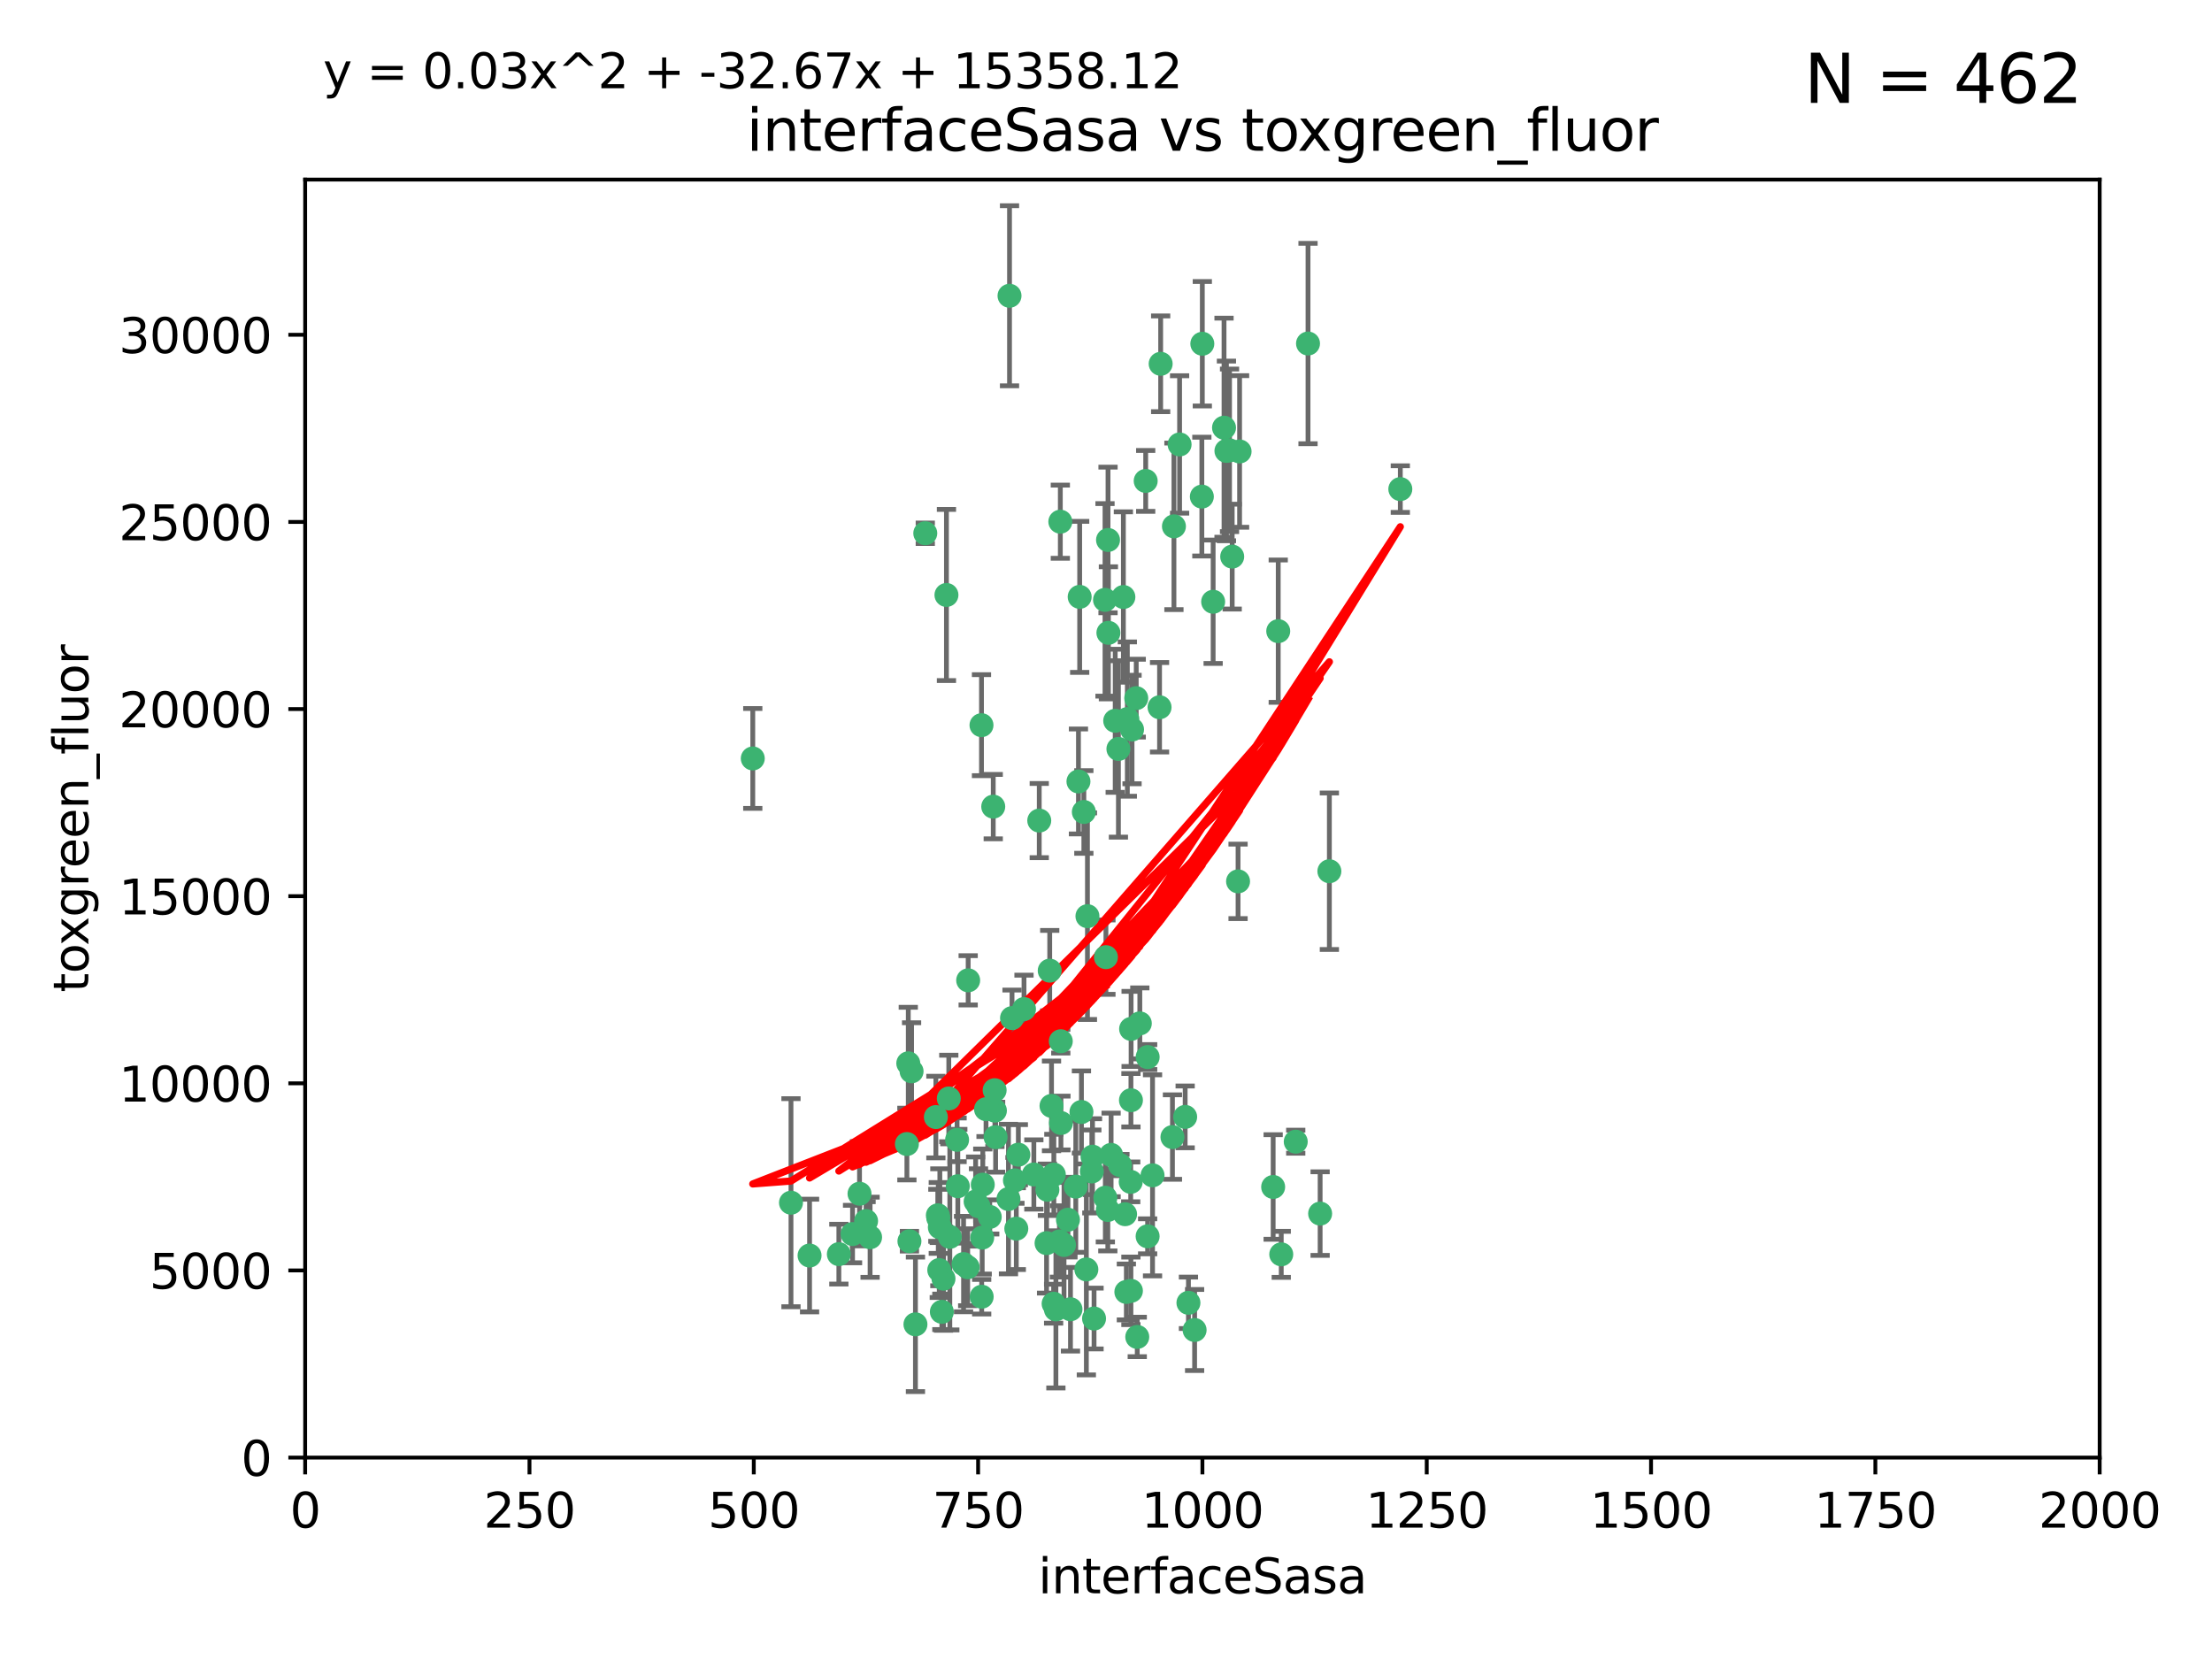 <?xml version="1.0" encoding="utf-8" standalone="no"?>
<!DOCTYPE svg PUBLIC "-//W3C//DTD SVG 1.1//EN"
  "http://www.w3.org/Graphics/SVG/1.1/DTD/svg11.dtd">
<svg xmlns:xlink="http://www.w3.org/1999/xlink" width="460.8pt" height="345.6pt" viewBox="0 0 460.8 345.6" xmlns="http://www.w3.org/2000/svg" version="1.1">
 <defs>
  <style type="text/css">*{stroke-linejoin: round; stroke-linecap: butt}</style>
 </defs>
 <g id="figure_1">
  <g id="patch_1">
   <path d="M 0 345.6 
L 460.8 345.6 
L 460.8 0 
L 0 0 
z
" style="fill: #ffffff"/>
  </g>
  <g id="axes_1">
   <g id="patch_2">
    <path d="M 63.571 303.64 
L 437.4 303.64 
L 437.4 37.411 
L 63.571 37.411 
z
" style="fill: #ffffff"/>
   </g>
   <g id="PathCollection_1">
    <defs>
     <path id="m85c82d5d05" d="M 0 1.118 
C 0.297 1.118 0.581 1 0.791 0.791 
C 1 0.581 1.118 0.297 1.118 0 
C 1.118 -0.297 1 -0.581 0.791 -0.791 
C 0.581 -1 0.297 -1.118 0 -1.118 
C -0.297 -1.118 -0.581 -1 -0.791 -0.791 
C -1 -0.581 -1.118 -0.297 -1.118 0 
C -1.118 0.297 -1 0.581 -0.791 0.791 
C -0.581 1 -0.297 1.118 0 1.118 
z
" style="stroke: #3cb371"/>
    </defs>
    <g clip-path="url(#pa31ed5152c)">
     <use xlink:href="#m85c82d5d05" x="272.484" y="71.562" style="fill: #3cb371; stroke: #3cb371"/>
     <use xlink:href="#m85c82d5d05" x="266.28" y="131.48" style="fill: #3cb371; stroke: #3cb371"/>
     <use xlink:href="#m85c82d5d05" x="254.987" y="89.097" style="fill: #3cb371; stroke: #3cb371"/>
     <use xlink:href="#m85c82d5d05" x="220.886" y="108.676" style="fill: #3cb371; stroke: #3cb371"/>
     <use xlink:href="#m85c82d5d05" x="174.75" y="261.259" style="fill: #3cb371; stroke: #3cb371"/>
     <use xlink:href="#m85c82d5d05" x="241.787" y="75.786" style="fill: #3cb371; stroke: #3cb371"/>
     <use xlink:href="#m85c82d5d05" x="252.721" y="125.356" style="fill: #3cb371; stroke: #3cb371"/>
     <use xlink:href="#m85c82d5d05" x="258.229" y="94.046" style="fill: #3cb371; stroke: #3cb371"/>
     <use xlink:href="#m85c82d5d05" x="232.987" y="156.019" style="fill: #3cb371; stroke: #3cb371"/>
     <use xlink:href="#m85c82d5d05" x="241.557" y="147.335" style="fill: #3cb371; stroke: #3cb371"/>
     <use xlink:href="#m85c82d5d05" x="230.194" y="124.965" style="fill: #3cb371; stroke: #3cb371"/>
     <use xlink:href="#m85c82d5d05" x="255.489" y="93.933" style="fill: #3cb371; stroke: #3cb371"/>
     <use xlink:href="#m85c82d5d05" x="256.689" y="115.953" style="fill: #3cb371; stroke: #3cb371"/>
     <use xlink:href="#m85c82d5d05" x="244.553" y="109.646" style="fill: #3cb371; stroke: #3cb371"/>
     <use xlink:href="#m85c82d5d05" x="250.368" y="103.453" style="fill: #3cb371; stroke: #3cb371"/>
     <use xlink:href="#m85c82d5d05" x="232.318" y="150.153" style="fill: #3cb371; stroke: #3cb371"/>
     <use xlink:href="#m85c82d5d05" x="256.134" y="93.812" style="fill: #3cb371; stroke: #3cb371"/>
     <use xlink:href="#m85c82d5d05" x="234.02" y="124.367" style="fill: #3cb371; stroke: #3cb371"/>
     <use xlink:href="#m85c82d5d05" x="216.495" y="170.94" style="fill: #3cb371; stroke: #3cb371"/>
     <use xlink:href="#m85c82d5d05" x="238.669" y="100.184" style="fill: #3cb371; stroke: #3cb371"/>
     <use xlink:href="#m85c82d5d05" x="245.731" y="92.588" style="fill: #3cb371; stroke: #3cb371"/>
     <use xlink:href="#m85c82d5d05" x="266.908" y="261.303" style="fill: #3cb371; stroke: #3cb371"/>
     <use xlink:href="#m85c82d5d05" x="269.927" y="237.833" style="fill: #3cb371; stroke: #3cb371"/>
     <use xlink:href="#m85c82d5d05" x="240.095" y="244.844" style="fill: #3cb371; stroke: #3cb371"/>
     <use xlink:href="#m85c82d5d05" x="291.711" y="101.886" style="fill: #3cb371; stroke: #3cb371"/>
     <use xlink:href="#m85c82d5d05" x="224.916" y="124.337" style="fill: #3cb371; stroke: #3cb371"/>
     <use xlink:href="#m85c82d5d05" x="250.465" y="71.61" style="fill: #3cb371; stroke: #3cb371"/>
     <use xlink:href="#m85c82d5d05" x="244.243" y="236.871" style="fill: #3cb371; stroke: #3cb371"/>
     <use xlink:href="#m85c82d5d05" x="204.462" y="151.067" style="fill: #3cb371; stroke: #3cb371"/>
     <use xlink:href="#m85c82d5d05" x="218.677" y="202.203" style="fill: #3cb371; stroke: #3cb371"/>
     <use xlink:href="#m85c82d5d05" x="201.688" y="204.22" style="fill: #3cb371; stroke: #3cb371"/>
     <use xlink:href="#m85c82d5d05" x="204.731" y="246.787" style="fill: #3cb371; stroke: #3cb371"/>
     <use xlink:href="#m85c82d5d05" x="192.753" y="111.087" style="fill: #3cb371; stroke: #3cb371"/>
     <use xlink:href="#m85c82d5d05" x="230.822" y="112.487" style="fill: #3cb371; stroke: #3cb371"/>
     <use xlink:href="#m85c82d5d05" x="210.301" y="61.614" style="fill: #3cb371; stroke: #3cb371"/>
     <use xlink:href="#m85c82d5d05" x="224.662" y="162.792" style="fill: #3cb371; stroke: #3cb371"/>
     <use xlink:href="#m85c82d5d05" x="204.503" y="270.13" style="fill: #3cb371; stroke: #3cb371"/>
     <use xlink:href="#m85c82d5d05" x="275.007" y="252.814" style="fill: #3cb371; stroke: #3cb371"/>
     <use xlink:href="#m85c82d5d05" x="236.699" y="145.439" style="fill: #3cb371; stroke: #3cb371"/>
     <use xlink:href="#m85c82d5d05" x="219.534" y="244.691" style="fill: #3cb371; stroke: #3cb371"/>
     <use xlink:href="#m85c82d5d05" x="265.222" y="247.267" style="fill: #3cb371; stroke: #3cb371"/>
     <use xlink:href="#m85c82d5d05" x="179.053" y="248.674" style="fill: #3cb371; stroke: #3cb371"/>
     <use xlink:href="#m85c82d5d05" x="230.901" y="131.829" style="fill: #3cb371; stroke: #3cb371"/>
     <use xlink:href="#m85c82d5d05" x="234.375" y="252.941" style="fill: #3cb371; stroke: #3cb371"/>
     <use xlink:href="#m85c82d5d05" x="221.654" y="259.35" style="fill: #3cb371; stroke: #3cb371"/>
     <use xlink:href="#m85c82d5d05" x="212.14" y="240.543" style="fill: #3cb371; stroke: #3cb371"/>
     <use xlink:href="#m85c82d5d05" x="239.071" y="257.545" style="fill: #3cb371; stroke: #3cb371"/>
     <use xlink:href="#m85c82d5d05" x="195.666" y="264.57" style="fill: #3cb371; stroke: #3cb371"/>
     <use xlink:href="#m85c82d5d05" x="206.91" y="168.036" style="fill: #3cb371; stroke: #3cb371"/>
     <use xlink:href="#m85c82d5d05" x="235.596" y="229.198" style="fill: #3cb371; stroke: #3cb371"/>
     <use xlink:href="#m85c82d5d05" x="195.372" y="253.17" style="fill: #3cb371; stroke: #3cb371"/>
     <use xlink:href="#m85c82d5d05" x="247.573" y="271.4" style="fill: #3cb371; stroke: #3cb371"/>
     <use xlink:href="#m85c82d5d05" x="226.534" y="190.856" style="fill: #3cb371; stroke: #3cb371"/>
     <use xlink:href="#m85c82d5d05" x="230.779" y="252.059" style="fill: #3cb371; stroke: #3cb371"/>
     <use xlink:href="#m85c82d5d05" x="210.08" y="249.781" style="fill: #3cb371; stroke: #3cb371"/>
     <use xlink:href="#m85c82d5d05" x="224.106" y="247.195" style="fill: #3cb371; stroke: #3cb371"/>
     <use xlink:href="#m85c82d5d05" x="235.59" y="268.906" style="fill: #3cb371; stroke: #3cb371"/>
     <use xlink:href="#m85c82d5d05" x="220.703" y="258.613" style="fill: #3cb371; stroke: #3cb371"/>
     <use xlink:href="#m85c82d5d05" x="201.587" y="263.993" style="fill: #3cb371; stroke: #3cb371"/>
     <use xlink:href="#m85c82d5d05" x="211.714" y="255.952" style="fill: #3cb371; stroke: #3cb371"/>
     <use xlink:href="#m85c82d5d05" x="236.912" y="278.508" style="fill: #3cb371; stroke: #3cb371"/>
     <use xlink:href="#m85c82d5d05" x="203.841" y="251.277" style="fill: #3cb371; stroke: #3cb371"/>
     <use xlink:href="#m85c82d5d05" x="219.488" y="271.584" style="fill: #3cb371; stroke: #3cb371"/>
     <use xlink:href="#m85c82d5d05" x="196.206" y="273.278" style="fill: #3cb371; stroke: #3cb371"/>
     <use xlink:href="#m85c82d5d05" x="189.211" y="221.508" style="fill: #3cb371; stroke: #3cb371"/>
     <use xlink:href="#m85c82d5d05" x="226.308" y="264.442" style="fill: #3cb371; stroke: #3cb371"/>
     <use xlink:href="#m85c82d5d05" x="188.922" y="238.323" style="fill: #3cb371; stroke: #3cb371"/>
     <use xlink:href="#m85c82d5d05" x="203.241" y="250.302" style="fill: #3cb371; stroke: #3cb371"/>
     <use xlink:href="#m85c82d5d05" x="219.05" y="230.378" style="fill: #3cb371; stroke: #3cb371"/>
     <use xlink:href="#m85c82d5d05" x="199.379" y="237.447" style="fill: #3cb371; stroke: #3cb371"/>
     <use xlink:href="#m85c82d5d05" x="237.446" y="213.194" style="fill: #3cb371; stroke: #3cb371"/>
     <use xlink:href="#m85c82d5d05" x="200.727" y="263.33" style="fill: #3cb371; stroke: #3cb371"/>
     <use xlink:href="#m85c82d5d05" x="215.37" y="244.666" style="fill: #3cb371; stroke: #3cb371"/>
     <use xlink:href="#m85c82d5d05" x="196.546" y="266.371" style="fill: #3cb371; stroke: #3cb371"/>
     <use xlink:href="#m85c82d5d05" x="207.258" y="231.362" style="fill: #3cb371; stroke: #3cb371"/>
     <use xlink:href="#m85c82d5d05" x="195.462" y="253.724" style="fill: #3cb371; stroke: #3cb371"/>
     <use xlink:href="#m85c82d5d05" x="206.181" y="253.509" style="fill: #3cb371; stroke: #3cb371"/>
     <use xlink:href="#m85c82d5d05" x="239.078" y="220.207" style="fill: #3cb371; stroke: #3cb371"/>
     <use xlink:href="#m85c82d5d05" x="248.859" y="277.063" style="fill: #3cb371; stroke: #3cb371"/>
     <use xlink:href="#m85c82d5d05" x="227.45" y="244.037" style="fill: #3cb371; stroke: #3cb371"/>
     <use xlink:href="#m85c82d5d05" x="220.981" y="216.908" style="fill: #3cb371; stroke: #3cb371"/>
     <use xlink:href="#m85c82d5d05" x="233.306" y="242.699" style="fill: #3cb371; stroke: #3cb371"/>
     <use xlink:href="#m85c82d5d05" x="195.787" y="255.666" style="fill: #3cb371; stroke: #3cb371"/>
     <use xlink:href="#m85c82d5d05" x="213.318" y="210.208" style="fill: #3cb371; stroke: #3cb371"/>
     <use xlink:href="#m85c82d5d05" x="222.475" y="254.087" style="fill: #3cb371; stroke: #3cb371"/>
     <use xlink:href="#m85c82d5d05" x="235.826" y="151.97" style="fill: #3cb371; stroke: #3cb371"/>
     <use xlink:href="#m85c82d5d05" x="230.385" y="199.394" style="fill: #3cb371; stroke: #3cb371"/>
     <use xlink:href="#m85c82d5d05" x="276.932" y="181.494" style="fill: #3cb371; stroke: #3cb371"/>
     <use xlink:href="#m85c82d5d05" x="189.452" y="258.565" style="fill: #3cb371; stroke: #3cb371"/>
     <use xlink:href="#m85c82d5d05" x="246.891" y="232.67" style="fill: #3cb371; stroke: #3cb371"/>
     <use xlink:href="#m85c82d5d05" x="204.611" y="257.812" style="fill: #3cb371; stroke: #3cb371"/>
     <use xlink:href="#m85c82d5d05" x="257.91" y="183.606" style="fill: #3cb371; stroke: #3cb371"/>
     <use xlink:href="#m85c82d5d05" x="194.959" y="232.704" style="fill: #3cb371; stroke: #3cb371"/>
     <use xlink:href="#m85c82d5d05" x="218.192" y="247.85" style="fill: #3cb371; stroke: #3cb371"/>
     <use xlink:href="#m85c82d5d05" x="219.963" y="272.768" style="fill: #3cb371; stroke: #3cb371"/>
     <use xlink:href="#m85c82d5d05" x="177.602" y="257.076" style="fill: #3cb371; stroke: #3cb371"/>
     <use xlink:href="#m85c82d5d05" x="189.899" y="223.176" style="fill: #3cb371; stroke: #3cb371"/>
     <use xlink:href="#m85c82d5d05" x="227.589" y="240.958" style="fill: #3cb371; stroke: #3cb371"/>
     <use xlink:href="#m85c82d5d05" x="210.824" y="212.083" style="fill: #3cb371; stroke: #3cb371"/>
     <use xlink:href="#m85c82d5d05" x="227.91" y="274.674" style="fill: #3cb371; stroke: #3cb371"/>
     <use xlink:href="#m85c82d5d05" x="180.421" y="254.362" style="fill: #3cb371; stroke: #3cb371"/>
     <use xlink:href="#m85c82d5d05" x="197.864" y="257.661" style="fill: #3cb371; stroke: #3cb371"/>
     <use xlink:href="#m85c82d5d05" x="231.463" y="240.585" style="fill: #3cb371; stroke: #3cb371"/>
     <use xlink:href="#m85c82d5d05" x="205.407" y="231.059" style="fill: #3cb371; stroke: #3cb371"/>
     <use xlink:href="#m85c82d5d05" x="190.705" y="275.887" style="fill: #3cb371; stroke: #3cb371"/>
     <use xlink:href="#m85c82d5d05" x="235.63" y="214.339" style="fill: #3cb371; stroke: #3cb371"/>
     <use xlink:href="#m85c82d5d05" x="234.846" y="149.795" style="fill: #3cb371; stroke: #3cb371"/>
     <use xlink:href="#m85c82d5d05" x="234.641" y="269.137" style="fill: #3cb371; stroke: #3cb371"/>
     <use xlink:href="#m85c82d5d05" x="168.647" y="261.551" style="fill: #3cb371; stroke: #3cb371"/>
     <use xlink:href="#m85c82d5d05" x="223" y="272.741" style="fill: #3cb371; stroke: #3cb371"/>
     <use xlink:href="#m85c82d5d05" x="197.163" y="123.943" style="fill: #3cb371; stroke: #3cb371"/>
     <use xlink:href="#m85c82d5d05" x="181.256" y="257.738" style="fill: #3cb371; stroke: #3cb371"/>
     <use xlink:href="#m85c82d5d05" x="225.284" y="231.646" style="fill: #3cb371; stroke: #3cb371"/>
     <use xlink:href="#m85c82d5d05" x="218.019" y="258.966" style="fill: #3cb371; stroke: #3cb371"/>
     <use xlink:href="#m85c82d5d05" x="225.785" y="169.147" style="fill: #3cb371; stroke: #3cb371"/>
     <use xlink:href="#m85c82d5d05" x="221.011" y="233.943" style="fill: #3cb371; stroke: #3cb371"/>
     <use xlink:href="#m85c82d5d05" x="211.432" y="245.892" style="fill: #3cb371; stroke: #3cb371"/>
     <use xlink:href="#m85c82d5d05" x="199.529" y="247.114" style="fill: #3cb371; stroke: #3cb371"/>
     <use xlink:href="#m85c82d5d05" x="235.549" y="246.204" style="fill: #3cb371; stroke: #3cb371"/>
     <use xlink:href="#m85c82d5d05" x="197.651" y="228.828" style="fill: #3cb371; stroke: #3cb371"/>
     <use xlink:href="#m85c82d5d05" x="207.406" y="236.892" style="fill: #3cb371; stroke: #3cb371"/>
     <use xlink:href="#m85c82d5d05" x="207.202" y="227.107" style="fill: #3cb371; stroke: #3cb371"/>
     <use xlink:href="#m85c82d5d05" x="156.817" y="157.999" style="fill: #3cb371; stroke: #3cb371"/>
     <use xlink:href="#m85c82d5d05" x="164.776" y="250.544" style="fill: #3cb371; stroke: #3cb371"/>
     <use xlink:href="#m85c82d5d05" x="230.263" y="249.505" style="fill: #3cb371; stroke: #3cb371"/>
    </g>
   </g>
   <g id="matplotlib.axis_1">
    <g id="xtick_1">
     <g id="line2d_1">
      <defs>
       <path id="m90374a0607" d="M 0 0 
L 0 3.5 
" style="stroke: #000000; stroke-width: 0.8"/>
      </defs>
      <g>
       <use xlink:href="#m90374a0607" x="63.571" y="303.64" style="stroke: #000000; stroke-width: 0.8"/>
      </g>
     </g>
     <g id="text_1">
      <!-- 0 -->
      <g transform="translate(60.39 318.238)scale(0.1 -0.1)">
       <defs>
        <path id="DejaVuSans-30" d="M 2034 4250 
Q 1547 4250 1301 3770 
Q 1056 3291 1056 2328 
Q 1056 1369 1301 889 
Q 1547 409 2034 409 
Q 2525 409 2770 889 
Q 3016 1369 3016 2328 
Q 3016 3291 2770 3770 
Q 2525 4250 2034 4250 
z
M 2034 4750 
Q 2819 4750 3233 4129 
Q 3647 3509 3647 2328 
Q 3647 1150 3233 529 
Q 2819 -91 2034 -91 
Q 1250 -91 836 529 
Q 422 1150 422 2328 
Q 422 3509 836 4129 
Q 1250 4750 2034 4750 
z
" transform="scale(0.016)"/>
       </defs>
       <use xlink:href="#DejaVuSans-30"/>
      </g>
     </g>
    </g>
    <g id="xtick_2">
     <g id="line2d_2">
      <g>
       <use xlink:href="#m90374a0607" x="110.3" y="303.64" style="stroke: #000000; stroke-width: 0.8"/>
      </g>
     </g>
     <g id="text_2">
      <!-- 250 -->
      <g transform="translate(100.756 318.238)scale(0.1 -0.1)">
       <defs>
        <path id="DejaVuSans-32" d="M 1228 531 
L 3431 531 
L 3431 0 
L 469 0 
L 469 531 
Q 828 903 1448 1529 
Q 2069 2156 2228 2338 
Q 2531 2678 2651 2914 
Q 2772 3150 2772 3378 
Q 2772 3750 2511 3984 
Q 2250 4219 1831 4219 
Q 1534 4219 1204 4116 
Q 875 4013 500 3803 
L 500 4441 
Q 881 4594 1212 4672 
Q 1544 4750 1819 4750 
Q 2544 4750 2975 4387 
Q 3406 4025 3406 3419 
Q 3406 3131 3298 2873 
Q 3191 2616 2906 2266 
Q 2828 2175 2409 1742 
Q 1991 1309 1228 531 
z
" transform="scale(0.016)"/>
        <path id="DejaVuSans-35" d="M 691 4666 
L 3169 4666 
L 3169 4134 
L 1269 4134 
L 1269 2991 
Q 1406 3038 1543 3061 
Q 1681 3084 1819 3084 
Q 2600 3084 3056 2656 
Q 3513 2228 3513 1497 
Q 3513 744 3044 326 
Q 2575 -91 1722 -91 
Q 1428 -91 1123 -41 
Q 819 9 494 109 
L 494 744 
Q 775 591 1075 516 
Q 1375 441 1709 441 
Q 2250 441 2565 725 
Q 2881 1009 2881 1497 
Q 2881 1984 2565 2268 
Q 2250 2553 1709 2553 
Q 1456 2553 1204 2497 
Q 953 2441 691 2322 
L 691 4666 
z
" transform="scale(0.016)"/>
       </defs>
       <use xlink:href="#DejaVuSans-32"/>
       <use xlink:href="#DejaVuSans-35" x="63.623"/>
       <use xlink:href="#DejaVuSans-30" x="127.246"/>
      </g>
     </g>
    </g>
    <g id="xtick_3">
     <g id="line2d_3">
      <g>
       <use xlink:href="#m90374a0607" x="157.028" y="303.64" style="stroke: #000000; stroke-width: 0.8"/>
      </g>
     </g>
     <g id="text_3">
      <!-- 500 -->
      <g transform="translate(147.485 318.238)scale(0.1 -0.1)">
       <use xlink:href="#DejaVuSans-35"/>
       <use xlink:href="#DejaVuSans-30" x="63.623"/>
       <use xlink:href="#DejaVuSans-30" x="127.246"/>
      </g>
     </g>
    </g>
    <g id="xtick_4">
     <g id="line2d_4">
      <g>
       <use xlink:href="#m90374a0607" x="203.757" y="303.64" style="stroke: #000000; stroke-width: 0.8"/>
      </g>
     </g>
     <g id="text_4">
      <!-- 750 -->
      <g transform="translate(194.213 318.238)scale(0.1 -0.1)">
       <defs>
        <path id="DejaVuSans-37" d="M 525 4666 
L 3525 4666 
L 3525 4397 
L 1831 0 
L 1172 0 
L 2766 4134 
L 525 4134 
L 525 4666 
z
" transform="scale(0.016)"/>
       </defs>
       <use xlink:href="#DejaVuSans-37"/>
       <use xlink:href="#DejaVuSans-35" x="63.623"/>
       <use xlink:href="#DejaVuSans-30" x="127.246"/>
      </g>
     </g>
    </g>
    <g id="xtick_5">
     <g id="line2d_5">
      <g>
       <use xlink:href="#m90374a0607" x="250.486" y="303.64" style="stroke: #000000; stroke-width: 0.8"/>
      </g>
     </g>
     <g id="text_5">
      <!-- 1000 -->
      <g transform="translate(237.761 318.238)scale(0.1 -0.1)">
       <defs>
        <path id="DejaVuSans-31" d="M 794 531 
L 1825 531 
L 1825 4091 
L 703 3866 
L 703 4441 
L 1819 4666 
L 2450 4666 
L 2450 531 
L 3481 531 
L 3481 0 
L 794 0 
L 794 531 
z
" transform="scale(0.016)"/>
       </defs>
       <use xlink:href="#DejaVuSans-31"/>
       <use xlink:href="#DejaVuSans-30" x="63.623"/>
       <use xlink:href="#DejaVuSans-30" x="127.246"/>
       <use xlink:href="#DejaVuSans-30" x="190.869"/>
      </g>
     </g>
    </g>
    <g id="xtick_6">
     <g id="line2d_6">
      <g>
       <use xlink:href="#m90374a0607" x="297.214" y="303.64" style="stroke: #000000; stroke-width: 0.8"/>
      </g>
     </g>
     <g id="text_6">
      <!-- 1250 -->
      <g transform="translate(284.489 318.238)scale(0.1 -0.1)">
       <use xlink:href="#DejaVuSans-31"/>
       <use xlink:href="#DejaVuSans-32" x="63.623"/>
       <use xlink:href="#DejaVuSans-35" x="127.246"/>
       <use xlink:href="#DejaVuSans-30" x="190.869"/>
      </g>
     </g>
    </g>
    <g id="xtick_7">
     <g id="line2d_7">
      <g>
       <use xlink:href="#m90374a0607" x="343.943" y="303.64" style="stroke: #000000; stroke-width: 0.8"/>
      </g>
     </g>
     <g id="text_7">
      <!-- 1500 -->
      <g transform="translate(331.218 318.238)scale(0.1 -0.1)">
       <use xlink:href="#DejaVuSans-31"/>
       <use xlink:href="#DejaVuSans-35" x="63.623"/>
       <use xlink:href="#DejaVuSans-30" x="127.246"/>
       <use xlink:href="#DejaVuSans-30" x="190.869"/>
      </g>
     </g>
    </g>
    <g id="xtick_8">
     <g id="line2d_8">
      <g>
       <use xlink:href="#m90374a0607" x="390.671" y="303.64" style="stroke: #000000; stroke-width: 0.8"/>
      </g>
     </g>
     <g id="text_8">
      <!-- 1750 -->
      <g transform="translate(377.946 318.238)scale(0.1 -0.1)">
       <use xlink:href="#DejaVuSans-31"/>
       <use xlink:href="#DejaVuSans-37" x="63.623"/>
       <use xlink:href="#DejaVuSans-35" x="127.246"/>
       <use xlink:href="#DejaVuSans-30" x="190.869"/>
      </g>
     </g>
    </g>
    <g id="xtick_9">
     <g id="line2d_9">
      <g>
       <use xlink:href="#m90374a0607" x="437.4" y="303.64" style="stroke: #000000; stroke-width: 0.8"/>
      </g>
     </g>
     <g id="text_9">
      <!-- 2000 -->
      <g transform="translate(424.675 318.238)scale(0.1 -0.1)">
       <use xlink:href="#DejaVuSans-32"/>
       <use xlink:href="#DejaVuSans-30" x="63.623"/>
       <use xlink:href="#DejaVuSans-30" x="127.246"/>
       <use xlink:href="#DejaVuSans-30" x="190.869"/>
      </g>
     </g>
    </g>
    <g id="text_10">
     <!-- interfaceSasa -->
     <g transform="translate(216.279 331.917)scale(0.1 -0.1)">
      <defs>
       <path id="DejaVuSans-69" d="M 603 3500 
L 1178 3500 
L 1178 0 
L 603 0 
L 603 3500 
z
M 603 4863 
L 1178 4863 
L 1178 4134 
L 603 4134 
L 603 4863 
z
" transform="scale(0.016)"/>
       <path id="DejaVuSans-6e" d="M 3513 2113 
L 3513 0 
L 2938 0 
L 2938 2094 
Q 2938 2591 2744 2837 
Q 2550 3084 2163 3084 
Q 1697 3084 1428 2787 
Q 1159 2491 1159 1978 
L 1159 0 
L 581 0 
L 581 3500 
L 1159 3500 
L 1159 2956 
Q 1366 3272 1645 3428 
Q 1925 3584 2291 3584 
Q 2894 3584 3203 3211 
Q 3513 2838 3513 2113 
z
" transform="scale(0.016)"/>
       <path id="DejaVuSans-74" d="M 1172 4494 
L 1172 3500 
L 2356 3500 
L 2356 3053 
L 1172 3053 
L 1172 1153 
Q 1172 725 1289 603 
Q 1406 481 1766 481 
L 2356 481 
L 2356 0 
L 1766 0 
Q 1100 0 847 248 
Q 594 497 594 1153 
L 594 3053 
L 172 3053 
L 172 3500 
L 594 3500 
L 594 4494 
L 1172 4494 
z
" transform="scale(0.016)"/>
       <path id="DejaVuSans-65" d="M 3597 1894 
L 3597 1613 
L 953 1613 
Q 991 1019 1311 708 
Q 1631 397 2203 397 
Q 2534 397 2845 478 
Q 3156 559 3463 722 
L 3463 178 
Q 3153 47 2828 -22 
Q 2503 -91 2169 -91 
Q 1331 -91 842 396 
Q 353 884 353 1716 
Q 353 2575 817 3079 
Q 1281 3584 2069 3584 
Q 2775 3584 3186 3129 
Q 3597 2675 3597 1894 
z
M 3022 2063 
Q 3016 2534 2758 2815 
Q 2500 3097 2075 3097 
Q 1594 3097 1305 2825 
Q 1016 2553 972 2059 
L 3022 2063 
z
" transform="scale(0.016)"/>
       <path id="DejaVuSans-72" d="M 2631 2963 
Q 2534 3019 2420 3045 
Q 2306 3072 2169 3072 
Q 1681 3072 1420 2755 
Q 1159 2438 1159 1844 
L 1159 0 
L 581 0 
L 581 3500 
L 1159 3500 
L 1159 2956 
Q 1341 3275 1631 3429 
Q 1922 3584 2338 3584 
Q 2397 3584 2469 3576 
Q 2541 3569 2628 3553 
L 2631 2963 
z
" transform="scale(0.016)"/>
       <path id="DejaVuSans-66" d="M 2375 4863 
L 2375 4384 
L 1825 4384 
Q 1516 4384 1395 4259 
Q 1275 4134 1275 3809 
L 1275 3500 
L 2222 3500 
L 2222 3053 
L 1275 3053 
L 1275 0 
L 697 0 
L 697 3053 
L 147 3053 
L 147 3500 
L 697 3500 
L 697 3744 
Q 697 4328 969 4595 
Q 1241 4863 1831 4863 
L 2375 4863 
z
" transform="scale(0.016)"/>
       <path id="DejaVuSans-61" d="M 2194 1759 
Q 1497 1759 1228 1600 
Q 959 1441 959 1056 
Q 959 750 1161 570 
Q 1363 391 1709 391 
Q 2188 391 2477 730 
Q 2766 1069 2766 1631 
L 2766 1759 
L 2194 1759 
z
M 3341 1997 
L 3341 0 
L 2766 0 
L 2766 531 
Q 2569 213 2275 61 
Q 1981 -91 1556 -91 
Q 1019 -91 701 211 
Q 384 513 384 1019 
Q 384 1609 779 1909 
Q 1175 2209 1959 2209 
L 2766 2209 
L 2766 2266 
Q 2766 2663 2505 2880 
Q 2244 3097 1772 3097 
Q 1472 3097 1187 3025 
Q 903 2953 641 2809 
L 641 3341 
Q 956 3463 1253 3523 
Q 1550 3584 1831 3584 
Q 2591 3584 2966 3190 
Q 3341 2797 3341 1997 
z
" transform="scale(0.016)"/>
       <path id="DejaVuSans-63" d="M 3122 3366 
L 3122 2828 
Q 2878 2963 2633 3030 
Q 2388 3097 2138 3097 
Q 1578 3097 1268 2742 
Q 959 2388 959 1747 
Q 959 1106 1268 751 
Q 1578 397 2138 397 
Q 2388 397 2633 464 
Q 2878 531 3122 666 
L 3122 134 
Q 2881 22 2623 -34 
Q 2366 -91 2075 -91 
Q 1284 -91 818 406 
Q 353 903 353 1747 
Q 353 2603 823 3093 
Q 1294 3584 2113 3584 
Q 2378 3584 2631 3529 
Q 2884 3475 3122 3366 
z
" transform="scale(0.016)"/>
       <path id="DejaVuSans-53" d="M 3425 4513 
L 3425 3897 
Q 3066 4069 2747 4153 
Q 2428 4238 2131 4238 
Q 1616 4238 1336 4038 
Q 1056 3838 1056 3469 
Q 1056 3159 1242 3001 
Q 1428 2844 1947 2747 
L 2328 2669 
Q 3034 2534 3370 2195 
Q 3706 1856 3706 1288 
Q 3706 609 3251 259 
Q 2797 -91 1919 -91 
Q 1588 -91 1214 -16 
Q 841 59 441 206 
L 441 856 
Q 825 641 1194 531 
Q 1563 422 1919 422 
Q 2459 422 2753 634 
Q 3047 847 3047 1241 
Q 3047 1584 2836 1778 
Q 2625 1972 2144 2069 
L 1759 2144 
Q 1053 2284 737 2584 
Q 422 2884 422 3419 
Q 422 4038 858 4394 
Q 1294 4750 2059 4750 
Q 2388 4750 2728 4690 
Q 3069 4631 3425 4513 
z
" transform="scale(0.016)"/>
       <path id="DejaVuSans-73" d="M 2834 3397 
L 2834 2853 
Q 2591 2978 2328 3040 
Q 2066 3103 1784 3103 
Q 1356 3103 1142 2972 
Q 928 2841 928 2578 
Q 928 2378 1081 2264 
Q 1234 2150 1697 2047 
L 1894 2003 
Q 2506 1872 2764 1633 
Q 3022 1394 3022 966 
Q 3022 478 2636 193 
Q 2250 -91 1575 -91 
Q 1294 -91 989 -36 
Q 684 19 347 128 
L 347 722 
Q 666 556 975 473 
Q 1284 391 1588 391 
Q 1994 391 2212 530 
Q 2431 669 2431 922 
Q 2431 1156 2273 1281 
Q 2116 1406 1581 1522 
L 1381 1569 
Q 847 1681 609 1914 
Q 372 2147 372 2553 
Q 372 3047 722 3315 
Q 1072 3584 1716 3584 
Q 2034 3584 2315 3537 
Q 2597 3491 2834 3397 
z
" transform="scale(0.016)"/>
      </defs>
      <use xlink:href="#DejaVuSans-69"/>
      <use xlink:href="#DejaVuSans-6e" x="27.783"/>
      <use xlink:href="#DejaVuSans-74" x="91.162"/>
      <use xlink:href="#DejaVuSans-65" x="130.371"/>
      <use xlink:href="#DejaVuSans-72" x="191.895"/>
      <use xlink:href="#DejaVuSans-66" x="233.008"/>
      <use xlink:href="#DejaVuSans-61" x="268.213"/>
      <use xlink:href="#DejaVuSans-63" x="329.492"/>
      <use xlink:href="#DejaVuSans-65" x="384.473"/>
      <use xlink:href="#DejaVuSans-53" x="445.996"/>
      <use xlink:href="#DejaVuSans-61" x="509.473"/>
      <use xlink:href="#DejaVuSans-73" x="570.752"/>
      <use xlink:href="#DejaVuSans-61" x="622.852"/>
     </g>
    </g>
   </g>
   <g id="matplotlib.axis_2">
    <g id="ytick_1">
     <g id="line2d_10">
      <defs>
       <path id="m8b1237933b" d="M 0 0 
L -3.5 0 
" style="stroke: #000000; stroke-width: 0.8"/>
      </defs>
      <g>
       <use xlink:href="#m8b1237933b" x="63.571" y="303.64" style="stroke: #000000; stroke-width: 0.8"/>
      </g>
     </g>
     <g id="text_11">
      <!-- 0 -->
      <g transform="translate(50.209 307.439)scale(0.1 -0.1)">
       <use xlink:href="#DejaVuSans-30"/>
      </g>
     </g>
    </g>
    <g id="ytick_2">
     <g id="line2d_11">
      <g>
       <use xlink:href="#m8b1237933b" x="63.571" y="264.657" style="stroke: #000000; stroke-width: 0.8"/>
      </g>
     </g>
     <g id="text_12">
      <!-- 5000 -->
      <g transform="translate(31.121 268.457)scale(0.1 -0.1)">
       <use xlink:href="#DejaVuSans-35"/>
       <use xlink:href="#DejaVuSans-30" x="63.623"/>
       <use xlink:href="#DejaVuSans-30" x="127.246"/>
       <use xlink:href="#DejaVuSans-30" x="190.869"/>
      </g>
     </g>
    </g>
    <g id="ytick_3">
     <g id="line2d_12">
      <g>
       <use xlink:href="#m8b1237933b" x="63.571" y="225.675" style="stroke: #000000; stroke-width: 0.8"/>
      </g>
     </g>
     <g id="text_13">
      <!-- 10000 -->
      <g transform="translate(24.759 229.474)scale(0.1 -0.1)">
       <use xlink:href="#DejaVuSans-31"/>
       <use xlink:href="#DejaVuSans-30" x="63.623"/>
       <use xlink:href="#DejaVuSans-30" x="127.246"/>
       <use xlink:href="#DejaVuSans-30" x="190.869"/>
       <use xlink:href="#DejaVuSans-30" x="254.492"/>
      </g>
     </g>
    </g>
    <g id="ytick_4">
     <g id="line2d_13">
      <g>
       <use xlink:href="#m8b1237933b" x="63.571" y="186.692" style="stroke: #000000; stroke-width: 0.8"/>
      </g>
     </g>
     <g id="text_14">
      <!-- 15000 -->
      <g transform="translate(24.759 190.492)scale(0.1 -0.1)">
       <use xlink:href="#DejaVuSans-31"/>
       <use xlink:href="#DejaVuSans-35" x="63.623"/>
       <use xlink:href="#DejaVuSans-30" x="127.246"/>
       <use xlink:href="#DejaVuSans-30" x="190.869"/>
       <use xlink:href="#DejaVuSans-30" x="254.492"/>
      </g>
     </g>
    </g>
    <g id="ytick_5">
     <g id="line2d_14">
      <g>
       <use xlink:href="#m8b1237933b" x="63.571" y="147.71" style="stroke: #000000; stroke-width: 0.8"/>
      </g>
     </g>
     <g id="text_15">
      <!-- 20000 -->
      <g transform="translate(24.759 151.509)scale(0.1 -0.1)">
       <use xlink:href="#DejaVuSans-32"/>
       <use xlink:href="#DejaVuSans-30" x="63.623"/>
       <use xlink:href="#DejaVuSans-30" x="127.246"/>
       <use xlink:href="#DejaVuSans-30" x="190.869"/>
       <use xlink:href="#DejaVuSans-30" x="254.492"/>
      </g>
     </g>
    </g>
    <g id="ytick_6">
     <g id="line2d_15">
      <g>
       <use xlink:href="#m8b1237933b" x="63.571" y="108.727" style="stroke: #000000; stroke-width: 0.8"/>
      </g>
     </g>
     <g id="text_16">
      <!-- 25000 -->
      <g transform="translate(24.759 112.527)scale(0.1 -0.1)">
       <use xlink:href="#DejaVuSans-32"/>
       <use xlink:href="#DejaVuSans-35" x="63.623"/>
       <use xlink:href="#DejaVuSans-30" x="127.246"/>
       <use xlink:href="#DejaVuSans-30" x="190.869"/>
       <use xlink:href="#DejaVuSans-30" x="254.492"/>
      </g>
     </g>
    </g>
    <g id="ytick_7">
     <g id="line2d_16">
      <g>
       <use xlink:href="#m8b1237933b" x="63.571" y="69.745" style="stroke: #000000; stroke-width: 0.8"/>
      </g>
     </g>
     <g id="text_17">
      <!-- 30000 -->
      <g transform="translate(24.759 73.544)scale(0.1 -0.1)">
       <defs>
        <path id="DejaVuSans-33" d="M 2597 2516 
Q 3050 2419 3304 2112 
Q 3559 1806 3559 1356 
Q 3559 666 3084 287 
Q 2609 -91 1734 -91 
Q 1441 -91 1130 -33 
Q 819 25 488 141 
L 488 750 
Q 750 597 1062 519 
Q 1375 441 1716 441 
Q 2309 441 2620 675 
Q 2931 909 2931 1356 
Q 2931 1769 2642 2001 
Q 2353 2234 1838 2234 
L 1294 2234 
L 1294 2753 
L 1863 2753 
Q 2328 2753 2575 2939 
Q 2822 3125 2822 3475 
Q 2822 3834 2567 4026 
Q 2313 4219 1838 4219 
Q 1578 4219 1281 4162 
Q 984 4106 628 3988 
L 628 4550 
Q 988 4650 1302 4700 
Q 1616 4750 1894 4750 
Q 2613 4750 3031 4423 
Q 3450 4097 3450 3541 
Q 3450 3153 3228 2886 
Q 3006 2619 2597 2516 
z
" transform="scale(0.016)"/>
       </defs>
       <use xlink:href="#DejaVuSans-33"/>
       <use xlink:href="#DejaVuSans-30" x="63.623"/>
       <use xlink:href="#DejaVuSans-30" x="127.246"/>
       <use xlink:href="#DejaVuSans-30" x="190.869"/>
       <use xlink:href="#DejaVuSans-30" x="254.492"/>
      </g>
     </g>
    </g>
    <g id="text_18">
     <!-- toxgreen_fluor -->
     <g transform="translate(18.401 206.72)rotate(-90)scale(0.1 -0.1)">
      <defs>
       <path id="DejaVuSans-6f" d="M 1959 3097 
Q 1497 3097 1228 2736 
Q 959 2375 959 1747 
Q 959 1119 1226 758 
Q 1494 397 1959 397 
Q 2419 397 2687 759 
Q 2956 1122 2956 1747 
Q 2956 2369 2687 2733 
Q 2419 3097 1959 3097 
z
M 1959 3584 
Q 2709 3584 3137 3096 
Q 3566 2609 3566 1747 
Q 3566 888 3137 398 
Q 2709 -91 1959 -91 
Q 1206 -91 779 398 
Q 353 888 353 1747 
Q 353 2609 779 3096 
Q 1206 3584 1959 3584 
z
" transform="scale(0.016)"/>
       <path id="DejaVuSans-78" d="M 3513 3500 
L 2247 1797 
L 3578 0 
L 2900 0 
L 1881 1375 
L 863 0 
L 184 0 
L 1544 1831 
L 300 3500 
L 978 3500 
L 1906 2253 
L 2834 3500 
L 3513 3500 
z
" transform="scale(0.016)"/>
       <path id="DejaVuSans-67" d="M 2906 1791 
Q 2906 2416 2648 2759 
Q 2391 3103 1925 3103 
Q 1463 3103 1205 2759 
Q 947 2416 947 1791 
Q 947 1169 1205 825 
Q 1463 481 1925 481 
Q 2391 481 2648 825 
Q 2906 1169 2906 1791 
z
M 3481 434 
Q 3481 -459 3084 -895 
Q 2688 -1331 1869 -1331 
Q 1566 -1331 1297 -1286 
Q 1028 -1241 775 -1147 
L 775 -588 
Q 1028 -725 1275 -790 
Q 1522 -856 1778 -856 
Q 2344 -856 2625 -561 
Q 2906 -266 2906 331 
L 2906 616 
Q 2728 306 2450 153 
Q 2172 0 1784 0 
Q 1141 0 747 490 
Q 353 981 353 1791 
Q 353 2603 747 3093 
Q 1141 3584 1784 3584 
Q 2172 3584 2450 3431 
Q 2728 3278 2906 2969 
L 2906 3500 
L 3481 3500 
L 3481 434 
z
" transform="scale(0.016)"/>
       <path id="DejaVuSans-5f" d="M 3263 -1063 
L 3263 -1509 
L -63 -1509 
L -63 -1063 
L 3263 -1063 
z
" transform="scale(0.016)"/>
       <path id="DejaVuSans-6c" d="M 603 4863 
L 1178 4863 
L 1178 0 
L 603 0 
L 603 4863 
z
" transform="scale(0.016)"/>
       <path id="DejaVuSans-75" d="M 544 1381 
L 544 3500 
L 1119 3500 
L 1119 1403 
Q 1119 906 1312 657 
Q 1506 409 1894 409 
Q 2359 409 2629 706 
Q 2900 1003 2900 1516 
L 2900 3500 
L 3475 3500 
L 3475 0 
L 2900 0 
L 2900 538 
Q 2691 219 2414 64 
Q 2138 -91 1772 -91 
Q 1169 -91 856 284 
Q 544 659 544 1381 
z
M 1991 3584 
L 1991 3584 
z
" transform="scale(0.016)"/>
      </defs>
      <use xlink:href="#DejaVuSans-74"/>
      <use xlink:href="#DejaVuSans-6f" x="39.209"/>
      <use xlink:href="#DejaVuSans-78" x="97.266"/>
      <use xlink:href="#DejaVuSans-67" x="156.445"/>
      <use xlink:href="#DejaVuSans-72" x="219.922"/>
      <use xlink:href="#DejaVuSans-65" x="258.785"/>
      <use xlink:href="#DejaVuSans-65" x="320.309"/>
      <use xlink:href="#DejaVuSans-6e" x="381.832"/>
      <use xlink:href="#DejaVuSans-5f" x="445.211"/>
      <use xlink:href="#DejaVuSans-66" x="495.211"/>
      <use xlink:href="#DejaVuSans-6c" x="530.416"/>
      <use xlink:href="#DejaVuSans-75" x="558.199"/>
      <use xlink:href="#DejaVuSans-6f" x="621.578"/>
      <use xlink:href="#DejaVuSans-72" x="682.76"/>
     </g>
    </g>
   </g>
   <g id="LineCollection_1">
    <path d="M 272.484 92.434 
L 272.484 50.691 
" clip-path="url(#pa31ed5152c)" style="fill: none; stroke: #696969"/>
    <path d="M 266.28 146.307 
L 266.28 116.654 
" clip-path="url(#pa31ed5152c)" style="fill: none; stroke: #696969"/>
    <path d="M 254.987 111.917 
L 254.987 66.277 
" clip-path="url(#pa31ed5152c)" style="fill: none; stroke: #696969"/>
    <path d="M 220.886 116.296 
L 220.886 101.057 
" clip-path="url(#pa31ed5152c)" style="fill: none; stroke: #696969"/>
    <path d="M 174.75 267.49 
L 174.75 255.028 
" clip-path="url(#pa31ed5152c)" style="fill: none; stroke: #696969"/>
    <path d="M 241.787 85.756 
L 241.787 65.815 
" clip-path="url(#pa31ed5152c)" style="fill: none; stroke: #696969"/>
    <path d="M 252.721 138.211 
L 252.721 112.501 
" clip-path="url(#pa31ed5152c)" style="fill: none; stroke: #696969"/>
    <path d="M 258.229 109.836 
L 258.229 78.257 
" clip-path="url(#pa31ed5152c)" style="fill: none; stroke: #696969"/>
    <path d="M 232.987 174.39 
L 232.987 137.647 
" clip-path="url(#pa31ed5152c)" style="fill: none; stroke: #696969"/>
    <path d="M 241.557 156.65 
L 241.557 138.02 
" clip-path="url(#pa31ed5152c)" style="fill: none; stroke: #696969"/>
    <path d="M 230.194 145.018 
L 230.194 104.912 
" clip-path="url(#pa31ed5152c)" style="fill: none; stroke: #696969"/>
    <path d="M 255.489 112.649 
L 255.489 75.218 
" clip-path="url(#pa31ed5152c)" style="fill: none; stroke: #696969"/>
    <path d="M 256.689 126.872 
L 256.689 105.035 
" clip-path="url(#pa31ed5152c)" style="fill: none; stroke: #696969"/>
    <path d="M 244.553 126.988 
L 244.553 92.305 
" clip-path="url(#pa31ed5152c)" style="fill: none; stroke: #696969"/>
    <path d="M 250.368 115.826 
L 250.368 91.08 
" clip-path="url(#pa31ed5152c)" style="fill: none; stroke: #696969"/>
    <path d="M 232.318 165.057 
L 232.318 135.25 
" clip-path="url(#pa31ed5152c)" style="fill: none; stroke: #696969"/>
    <path d="M 256.134 110.745 
L 256.134 76.878 
" clip-path="url(#pa31ed5152c)" style="fill: none; stroke: #696969"/>
    <path d="M 234.02 142.114 
L 234.02 106.621 
" clip-path="url(#pa31ed5152c)" style="fill: none; stroke: #696969"/>
    <path d="M 216.495 178.667 
L 216.495 163.212 
" clip-path="url(#pa31ed5152c)" style="fill: none; stroke: #696969"/>
    <path d="M 238.669 106.525 
L 238.669 93.844 
" clip-path="url(#pa31ed5152c)" style="fill: none; stroke: #696969"/>
    <path d="M 245.731 106.902 
L 245.731 78.274 
" clip-path="url(#pa31ed5152c)" style="fill: none; stroke: #696969"/>
    <path d="M 266.908 266.097 
L 266.908 256.51 
" clip-path="url(#pa31ed5152c)" style="fill: none; stroke: #696969"/>
    <path d="M 269.927 240.234 
L 269.927 235.431 
" clip-path="url(#pa31ed5152c)" style="fill: none; stroke: #696969"/>
    <path d="M 240.095 265.789 
L 240.095 223.9 
" clip-path="url(#pa31ed5152c)" style="fill: none; stroke: #696969"/>
    <path d="M 291.711 106.741 
L 291.711 97.032 
" clip-path="url(#pa31ed5152c)" style="fill: none; stroke: #696969"/>
    <path d="M 224.916 140.07 
L 224.916 108.604 
" clip-path="url(#pa31ed5152c)" style="fill: none; stroke: #696969"/>
    <path d="M 250.465 84.576 
L 250.465 58.645 
" clip-path="url(#pa31ed5152c)" style="fill: none; stroke: #696969"/>
    <path d="M 244.243 245.671 
L 244.243 228.072 
" clip-path="url(#pa31ed5152c)" style="fill: none; stroke: #696969"/>
    <path d="M 204.462 161.588 
L 204.462 140.547 
" clip-path="url(#pa31ed5152c)" style="fill: none; stroke: #696969"/>
    <path d="M 218.677 210.579 
L 218.677 193.826 
" clip-path="url(#pa31ed5152c)" style="fill: none; stroke: #696969"/>
    <path d="M 201.688 209.352 
L 201.688 199.087 
" clip-path="url(#pa31ed5152c)" style="fill: none; stroke: #696969"/>
    <path d="M 204.731 254.215 
L 204.731 239.358 
" clip-path="url(#pa31ed5152c)" style="fill: none; stroke: #696969"/>
    <path d="M 192.753 113.226 
L 192.753 108.949 
" clip-path="url(#pa31ed5152c)" style="fill: none; stroke: #696969"/>
    <path d="M 230.822 127.655 
L 230.822 97.319 
" clip-path="url(#pa31ed5152c)" style="fill: none; stroke: #696969"/>
    <path d="M 210.301 80.373 
L 210.301 42.855 
" clip-path="url(#pa31ed5152c)" style="fill: none; stroke: #696969"/>
    <path d="M 224.662 173.718 
L 224.662 151.865 
" clip-path="url(#pa31ed5152c)" style="fill: none; stroke: #696969"/>
    <path d="M 204.503 273.73 
L 204.503 266.53 
" clip-path="url(#pa31ed5152c)" style="fill: none; stroke: #696969"/>
    <path d="M 275.007 261.522 
L 275.007 244.105 
" clip-path="url(#pa31ed5152c)" style="fill: none; stroke: #696969"/>
    <path d="M 236.699 153.546 
L 236.699 137.331 
" clip-path="url(#pa31ed5152c)" style="fill: none; stroke: #696969"/>
    <path d="M 219.534 253.088 
L 219.534 236.294 
" clip-path="url(#pa31ed5152c)" style="fill: none; stroke: #696969"/>
    <path d="M 265.222 258.157 
L 265.222 236.377 
" clip-path="url(#pa31ed5152c)" style="fill: none; stroke: #696969"/>
    <path d="M 179.053 259.535 
L 179.053 237.813 
" clip-path="url(#pa31ed5152c)" style="fill: none; stroke: #696969"/>
    <path d="M 230.901 145.591 
L 230.901 118.067 
" clip-path="url(#pa31ed5152c)" style="fill: none; stroke: #696969"/>
    <path d="M 234.375 253.603 
L 234.375 252.279 
" clip-path="url(#pa31ed5152c)" style="fill: none; stroke: #696969"/>
    <path d="M 221.654 273.451 
L 221.654 245.249 
" clip-path="url(#pa31ed5152c)" style="fill: none; stroke: #696969"/>
    <path d="M 212.14 246.81 
L 212.14 234.275 
" clip-path="url(#pa31ed5152c)" style="fill: none; stroke: #696969"/>
    <path d="M 239.071 261.193 
L 239.071 253.898 
" clip-path="url(#pa31ed5152c)" style="fill: none; stroke: #696969"/>
    <path d="M 195.666 270.294 
L 195.666 258.847 
" clip-path="url(#pa31ed5152c)" style="fill: none; stroke: #696969"/>
    <path d="M 206.91 174.742 
L 206.91 161.329 
" clip-path="url(#pa31ed5152c)" style="fill: none; stroke: #696969"/>
    <path d="M 235.596 234.763 
L 235.596 223.632 
" clip-path="url(#pa31ed5152c)" style="fill: none; stroke: #696969"/>
    <path d="M 195.372 258.589 
L 195.372 247.75 
" clip-path="url(#pa31ed5152c)" style="fill: none; stroke: #696969"/>
    <path d="M 247.573 276.759 
L 247.573 266.041 
" clip-path="url(#pa31ed5152c)" style="fill: none; stroke: #696969"/>
    <path d="M 226.534 212.373 
L 226.534 169.339 
" clip-path="url(#pa31ed5152c)" style="fill: none; stroke: #696969"/>
    <path d="M 230.779 260.585 
L 230.779 243.534 
" clip-path="url(#pa31ed5152c)" style="fill: none; stroke: #696969"/>
    <path d="M 210.08 265.362 
L 210.08 234.2 
" clip-path="url(#pa31ed5152c)" style="fill: none; stroke: #696969"/>
    <path d="M 224.106 260.88 
L 224.106 233.51 
" clip-path="url(#pa31ed5152c)" style="fill: none; stroke: #696969"/>
    <path d="M 235.59 275.94 
L 235.59 261.871 
" clip-path="url(#pa31ed5152c)" style="fill: none; stroke: #696969"/>
    <path d="M 220.703 266.044 
L 220.703 251.182 
" clip-path="url(#pa31ed5152c)" style="fill: none; stroke: #696969"/>
    <path d="M 201.587 272.003 
L 201.587 255.982 
" clip-path="url(#pa31ed5152c)" style="fill: none; stroke: #696969"/>
    <path d="M 211.714 264.468 
L 211.714 247.435 
" clip-path="url(#pa31ed5152c)" style="fill: none; stroke: #696969"/>
    <path d="M 236.912 282.62 
L 236.912 274.397 
" clip-path="url(#pa31ed5152c)" style="fill: none; stroke: #696969"/>
    <path d="M 203.841 259.072 
L 203.841 243.481 
" clip-path="url(#pa31ed5152c)" style="fill: none; stroke: #696969"/>
    <path d="M 219.488 275.64 
L 219.488 267.529 
" clip-path="url(#pa31ed5152c)" style="fill: none; stroke: #696969"/>
    <path d="M 196.206 276.97 
L 196.206 269.585 
" clip-path="url(#pa31ed5152c)" style="fill: none; stroke: #696969"/>
    <path d="M 189.211 233.182 
L 189.211 209.833 
" clip-path="url(#pa31ed5152c)" style="fill: none; stroke: #696969"/>
    <path d="M 226.308 286.412 
L 226.308 242.472 
" clip-path="url(#pa31ed5152c)" style="fill: none; stroke: #696969"/>
    <path d="M 188.922 245.797 
L 188.922 230.849 
" clip-path="url(#pa31ed5152c)" style="fill: none; stroke: #696969"/>
    <path d="M 203.241 259.588 
L 203.241 241.016 
" clip-path="url(#pa31ed5152c)" style="fill: none; stroke: #696969"/>
    <path d="M 219.05 239.72 
L 219.05 221.037 
" clip-path="url(#pa31ed5152c)" style="fill: none; stroke: #696969"/>
    <path d="M 199.379 241.997 
L 199.379 232.897 
" clip-path="url(#pa31ed5152c)" style="fill: none; stroke: #696969"/>
    <path d="M 237.446 220.586 
L 237.446 205.801 
" clip-path="url(#pa31ed5152c)" style="fill: none; stroke: #696969"/>
    <path d="M 200.727 273.269 
L 200.727 253.391 
" clip-path="url(#pa31ed5152c)" style="fill: none; stroke: #696969"/>
    <path d="M 215.37 251.882 
L 215.37 237.45 
" clip-path="url(#pa31ed5152c)" style="fill: none; stroke: #696969"/>
    <path d="M 196.546 277.129 
L 196.546 255.613 
" clip-path="url(#pa31ed5152c)" style="fill: none; stroke: #696969"/>
    <path d="M 207.258 238.843 
L 207.258 223.882 
" clip-path="url(#pa31ed5152c)" style="fill: none; stroke: #696969"/>
    <path d="M 195.462 261.105 
L 195.462 246.342 
" clip-path="url(#pa31ed5152c)" style="fill: none; stroke: #696969"/>
    <path d="M 206.181 257.063 
L 206.181 249.955 
" clip-path="url(#pa31ed5152c)" style="fill: none; stroke: #696969"/>
    <path d="M 239.078 222.806 
L 239.078 217.608 
" clip-path="url(#pa31ed5152c)" style="fill: none; stroke: #696969"/>
    <path d="M 248.859 285.505 
L 248.859 268.621 
" clip-path="url(#pa31ed5152c)" style="fill: none; stroke: #696969"/>
    <path d="M 227.45 252.678 
L 227.45 235.395 
" clip-path="url(#pa31ed5152c)" style="fill: none; stroke: #696969"/>
    <path d="M 220.981 219.374 
L 220.981 214.442 
" clip-path="url(#pa31ed5152c)" style="fill: none; stroke: #696969"/>
    <path d="M 233.306 244.917 
L 233.306 240.482 
" clip-path="url(#pa31ed5152c)" style="fill: none; stroke: #696969"/>
    <path d="M 195.787 267.849 
L 195.787 243.483 
" clip-path="url(#pa31ed5152c)" style="fill: none; stroke: #696969"/>
    <path d="M 213.318 217.272 
L 213.318 203.144 
" clip-path="url(#pa31ed5152c)" style="fill: none; stroke: #696969"/>
    <path d="M 222.475 261.863 
L 222.475 246.311 
" clip-path="url(#pa31ed5152c)" style="fill: none; stroke: #696969"/>
    <path d="M 235.826 163.271 
L 235.826 140.669 
" clip-path="url(#pa31ed5152c)" style="fill: none; stroke: #696969"/>
    <path d="M 230.385 207.137 
L 230.385 191.65 
" clip-path="url(#pa31ed5152c)" style="fill: none; stroke: #696969"/>
    <path d="M 276.932 197.796 
L 276.932 165.192 
" clip-path="url(#pa31ed5152c)" style="fill: none; stroke: #696969"/>
    <path d="M 189.452 260.625 
L 189.452 256.505 
" clip-path="url(#pa31ed5152c)" style="fill: none; stroke: #696969"/>
    <path d="M 246.891 239.106 
L 246.891 226.235 
" clip-path="url(#pa31ed5152c)" style="fill: none; stroke: #696969"/>
    <path d="M 204.611 265.41 
L 204.611 250.214 
" clip-path="url(#pa31ed5152c)" style="fill: none; stroke: #696969"/>
    <path d="M 257.91 191.362 
L 257.91 175.85 
" clip-path="url(#pa31ed5152c)" style="fill: none; stroke: #696969"/>
    <path d="M 194.959 241.211 
L 194.959 224.198 
" clip-path="url(#pa31ed5152c)" style="fill: none; stroke: #696969"/>
    <path d="M 218.192 253.211 
L 218.192 242.49 
" clip-path="url(#pa31ed5152c)" style="fill: none; stroke: #696969"/>
    <path d="M 219.963 289.135 
L 219.963 256.401 
" clip-path="url(#pa31ed5152c)" style="fill: none; stroke: #696969"/>
    <path d="M 177.602 263.063 
L 177.602 251.09 
" clip-path="url(#pa31ed5152c)" style="fill: none; stroke: #696969"/>
    <path d="M 189.899 233.292 
L 189.899 213.059 
" clip-path="url(#pa31ed5152c)" style="fill: none; stroke: #696969"/>
    <path d="M 227.589 248.861 
L 227.589 233.054 
" clip-path="url(#pa31ed5152c)" style="fill: none; stroke: #696969"/>
    <path d="M 210.824 217.914 
L 210.824 206.252 
" clip-path="url(#pa31ed5152c)" style="fill: none; stroke: #696969"/>
    <path d="M 227.91 281.008 
L 227.91 268.341 
" clip-path="url(#pa31ed5152c)" style="fill: none; stroke: #696969"/>
    <path d="M 180.421 258.391 
L 180.421 250.333 
" clip-path="url(#pa31ed5152c)" style="fill: none; stroke: #696969"/>
    <path d="M 197.864 277.044 
L 197.864 238.278 
" clip-path="url(#pa31ed5152c)" style="fill: none; stroke: #696969"/>
    <path d="M 231.463 249.29 
L 231.463 231.879 
" clip-path="url(#pa31ed5152c)" style="fill: none; stroke: #696969"/>
    <path d="M 205.407 236.759 
L 205.407 225.358 
" clip-path="url(#pa31ed5152c)" style="fill: none; stroke: #696969"/>
    <path d="M 190.705 289.896 
L 190.705 261.877 
" clip-path="url(#pa31ed5152c)" style="fill: none; stroke: #696969"/>
    <path d="M 235.63 222.158 
L 235.63 206.52 
" clip-path="url(#pa31ed5152c)" style="fill: none; stroke: #696969"/>
    <path d="M 234.846 165.867 
L 234.846 133.723 
" clip-path="url(#pa31ed5152c)" style="fill: none; stroke: #696969"/>
    <path d="M 234.641 274.956 
L 234.641 263.317 
" clip-path="url(#pa31ed5152c)" style="fill: none; stroke: #696969"/>
    <path d="M 168.647 273.286 
L 168.647 249.816 
" clip-path="url(#pa31ed5152c)" style="fill: none; stroke: #696969"/>
    <path d="M 223 281.454 
L 223 264.027 
" clip-path="url(#pa31ed5152c)" style="fill: none; stroke: #696969"/>
    <path d="M 197.163 141.769 
L 197.163 106.117 
" clip-path="url(#pa31ed5152c)" style="fill: none; stroke: #696969"/>
    <path d="M 181.256 266.089 
L 181.256 249.388 
" clip-path="url(#pa31ed5152c)" style="fill: none; stroke: #696969"/>
    <path d="M 225.284 240.199 
L 225.284 223.093 
" clip-path="url(#pa31ed5152c)" style="fill: none; stroke: #696969"/>
    <path d="M 218.019 269.373 
L 218.019 248.559 
" clip-path="url(#pa31ed5152c)" style="fill: none; stroke: #696969"/>
    <path d="M 225.785 177.757 
L 225.785 160.538 
" clip-path="url(#pa31ed5152c)" style="fill: none; stroke: #696969"/>
    <path d="M 221.011 239.548 
L 221.011 228.338 
" clip-path="url(#pa31ed5152c)" style="fill: none; stroke: #696969"/>
    <path d="M 211.432 250.663 
L 211.432 241.12 
" clip-path="url(#pa31ed5152c)" style="fill: none; stroke: #696969"/>
    <path d="M 199.529 258.965 
L 199.529 235.264 
" clip-path="url(#pa31ed5152c)" style="fill: none; stroke: #696969"/>
    <path d="M 235.549 250.348 
L 235.549 242.06 
" clip-path="url(#pa31ed5152c)" style="fill: none; stroke: #696969"/>
    <path d="M 197.651 237.837 
L 197.651 219.82 
" clip-path="url(#pa31ed5152c)" style="fill: none; stroke: #696969"/>
    <path d="M 207.406 244.18 
L 207.406 229.604 
" clip-path="url(#pa31ed5152c)" style="fill: none; stroke: #696969"/>
    <path d="M 207.202 230.811 
L 207.202 223.403 
" clip-path="url(#pa31ed5152c)" style="fill: none; stroke: #696969"/>
    <path d="M 156.817 168.403 
L 156.817 147.594 
" clip-path="url(#pa31ed5152c)" style="fill: none; stroke: #696969"/>
    <path d="M 164.776 272.215 
L 164.776 228.872 
" clip-path="url(#pa31ed5152c)" style="fill: none; stroke: #696969"/>
    <path d="M 230.263 258.71 
L 230.263 240.299 
" clip-path="url(#pa31ed5152c)" style="fill: none; stroke: #696969"/>
   </g>
   <g id="line2d_17">
    <defs>
     <path id="m163373ffcb" d="M 2 0 
L -2 -0 
" style="stroke: #696969"/>
    </defs>
    <g clip-path="url(#pa31ed5152c)">
     <use xlink:href="#m163373ffcb" x="272.484" y="92.434" style="fill: #696969; stroke: #696969"/>
     <use xlink:href="#m163373ffcb" x="266.28" y="146.307" style="fill: #696969; stroke: #696969"/>
     <use xlink:href="#m163373ffcb" x="254.987" y="111.917" style="fill: #696969; stroke: #696969"/>
     <use xlink:href="#m163373ffcb" x="220.886" y="116.296" style="fill: #696969; stroke: #696969"/>
     <use xlink:href="#m163373ffcb" x="174.75" y="267.49" style="fill: #696969; stroke: #696969"/>
     <use xlink:href="#m163373ffcb" x="241.787" y="85.756" style="fill: #696969; stroke: #696969"/>
     <use xlink:href="#m163373ffcb" x="252.721" y="138.211" style="fill: #696969; stroke: #696969"/>
     <use xlink:href="#m163373ffcb" x="258.229" y="109.836" style="fill: #696969; stroke: #696969"/>
     <use xlink:href="#m163373ffcb" x="232.987" y="174.39" style="fill: #696969; stroke: #696969"/>
     <use xlink:href="#m163373ffcb" x="241.557" y="156.65" style="fill: #696969; stroke: #696969"/>
     <use xlink:href="#m163373ffcb" x="230.194" y="145.018" style="fill: #696969; stroke: #696969"/>
     <use xlink:href="#m163373ffcb" x="255.489" y="112.649" style="fill: #696969; stroke: #696969"/>
     <use xlink:href="#m163373ffcb" x="256.689" y="126.872" style="fill: #696969; stroke: #696969"/>
     <use xlink:href="#m163373ffcb" x="244.553" y="126.988" style="fill: #696969; stroke: #696969"/>
     <use xlink:href="#m163373ffcb" x="250.368" y="115.826" style="fill: #696969; stroke: #696969"/>
     <use xlink:href="#m163373ffcb" x="232.318" y="165.057" style="fill: #696969; stroke: #696969"/>
     <use xlink:href="#m163373ffcb" x="256.134" y="110.745" style="fill: #696969; stroke: #696969"/>
     <use xlink:href="#m163373ffcb" x="234.02" y="142.114" style="fill: #696969; stroke: #696969"/>
     <use xlink:href="#m163373ffcb" x="216.495" y="178.667" style="fill: #696969; stroke: #696969"/>
     <use xlink:href="#m163373ffcb" x="238.669" y="106.525" style="fill: #696969; stroke: #696969"/>
     <use xlink:href="#m163373ffcb" x="245.731" y="106.902" style="fill: #696969; stroke: #696969"/>
     <use xlink:href="#m163373ffcb" x="266.908" y="266.097" style="fill: #696969; stroke: #696969"/>
     <use xlink:href="#m163373ffcb" x="269.927" y="240.234" style="fill: #696969; stroke: #696969"/>
     <use xlink:href="#m163373ffcb" x="240.095" y="265.789" style="fill: #696969; stroke: #696969"/>
     <use xlink:href="#m163373ffcb" x="291.711" y="106.741" style="fill: #696969; stroke: #696969"/>
     <use xlink:href="#m163373ffcb" x="224.916" y="140.07" style="fill: #696969; stroke: #696969"/>
     <use xlink:href="#m163373ffcb" x="250.465" y="84.576" style="fill: #696969; stroke: #696969"/>
     <use xlink:href="#m163373ffcb" x="244.243" y="245.671" style="fill: #696969; stroke: #696969"/>
     <use xlink:href="#m163373ffcb" x="204.462" y="161.588" style="fill: #696969; stroke: #696969"/>
     <use xlink:href="#m163373ffcb" x="218.677" y="210.579" style="fill: #696969; stroke: #696969"/>
     <use xlink:href="#m163373ffcb" x="201.688" y="209.352" style="fill: #696969; stroke: #696969"/>
     <use xlink:href="#m163373ffcb" x="204.731" y="254.215" style="fill: #696969; stroke: #696969"/>
     <use xlink:href="#m163373ffcb" x="192.753" y="113.226" style="fill: #696969; stroke: #696969"/>
     <use xlink:href="#m163373ffcb" x="230.822" y="127.655" style="fill: #696969; stroke: #696969"/>
     <use xlink:href="#m163373ffcb" x="210.301" y="80.373" style="fill: #696969; stroke: #696969"/>
     <use xlink:href="#m163373ffcb" x="224.662" y="173.718" style="fill: #696969; stroke: #696969"/>
     <use xlink:href="#m163373ffcb" x="204.503" y="273.73" style="fill: #696969; stroke: #696969"/>
     <use xlink:href="#m163373ffcb" x="275.007" y="261.522" style="fill: #696969; stroke: #696969"/>
     <use xlink:href="#m163373ffcb" x="236.699" y="153.546" style="fill: #696969; stroke: #696969"/>
     <use xlink:href="#m163373ffcb" x="219.534" y="253.088" style="fill: #696969; stroke: #696969"/>
     <use xlink:href="#m163373ffcb" x="265.222" y="258.157" style="fill: #696969; stroke: #696969"/>
     <use xlink:href="#m163373ffcb" x="179.053" y="259.535" style="fill: #696969; stroke: #696969"/>
     <use xlink:href="#m163373ffcb" x="230.901" y="145.591" style="fill: #696969; stroke: #696969"/>
     <use xlink:href="#m163373ffcb" x="234.375" y="253.603" style="fill: #696969; stroke: #696969"/>
     <use xlink:href="#m163373ffcb" x="221.654" y="273.451" style="fill: #696969; stroke: #696969"/>
     <use xlink:href="#m163373ffcb" x="212.14" y="246.81" style="fill: #696969; stroke: #696969"/>
     <use xlink:href="#m163373ffcb" x="239.071" y="261.193" style="fill: #696969; stroke: #696969"/>
     <use xlink:href="#m163373ffcb" x="195.666" y="270.294" style="fill: #696969; stroke: #696969"/>
     <use xlink:href="#m163373ffcb" x="206.91" y="174.742" style="fill: #696969; stroke: #696969"/>
     <use xlink:href="#m163373ffcb" x="235.596" y="234.763" style="fill: #696969; stroke: #696969"/>
     <use xlink:href="#m163373ffcb" x="195.372" y="258.589" style="fill: #696969; stroke: #696969"/>
     <use xlink:href="#m163373ffcb" x="247.573" y="276.759" style="fill: #696969; stroke: #696969"/>
     <use xlink:href="#m163373ffcb" x="226.534" y="212.373" style="fill: #696969; stroke: #696969"/>
     <use xlink:href="#m163373ffcb" x="230.779" y="260.585" style="fill: #696969; stroke: #696969"/>
     <use xlink:href="#m163373ffcb" x="210.08" y="265.362" style="fill: #696969; stroke: #696969"/>
     <use xlink:href="#m163373ffcb" x="224.106" y="260.88" style="fill: #696969; stroke: #696969"/>
     <use xlink:href="#m163373ffcb" x="235.59" y="275.94" style="fill: #696969; stroke: #696969"/>
     <use xlink:href="#m163373ffcb" x="220.703" y="266.044" style="fill: #696969; stroke: #696969"/>
     <use xlink:href="#m163373ffcb" x="201.587" y="272.003" style="fill: #696969; stroke: #696969"/>
     <use xlink:href="#m163373ffcb" x="211.714" y="264.468" style="fill: #696969; stroke: #696969"/>
     <use xlink:href="#m163373ffcb" x="236.912" y="282.62" style="fill: #696969; stroke: #696969"/>
     <use xlink:href="#m163373ffcb" x="203.841" y="259.072" style="fill: #696969; stroke: #696969"/>
     <use xlink:href="#m163373ffcb" x="219.488" y="275.64" style="fill: #696969; stroke: #696969"/>
     <use xlink:href="#m163373ffcb" x="196.206" y="276.97" style="fill: #696969; stroke: #696969"/>
     <use xlink:href="#m163373ffcb" x="189.211" y="233.182" style="fill: #696969; stroke: #696969"/>
     <use xlink:href="#m163373ffcb" x="226.308" y="286.412" style="fill: #696969; stroke: #696969"/>
     <use xlink:href="#m163373ffcb" x="188.922" y="245.797" style="fill: #696969; stroke: #696969"/>
     <use xlink:href="#m163373ffcb" x="203.241" y="259.588" style="fill: #696969; stroke: #696969"/>
     <use xlink:href="#m163373ffcb" x="219.05" y="239.72" style="fill: #696969; stroke: #696969"/>
     <use xlink:href="#m163373ffcb" x="199.379" y="241.997" style="fill: #696969; stroke: #696969"/>
     <use xlink:href="#m163373ffcb" x="237.446" y="220.586" style="fill: #696969; stroke: #696969"/>
     <use xlink:href="#m163373ffcb" x="200.727" y="273.269" style="fill: #696969; stroke: #696969"/>
     <use xlink:href="#m163373ffcb" x="215.37" y="251.882" style="fill: #696969; stroke: #696969"/>
     <use xlink:href="#m163373ffcb" x="196.546" y="277.129" style="fill: #696969; stroke: #696969"/>
     <use xlink:href="#m163373ffcb" x="207.258" y="238.843" style="fill: #696969; stroke: #696969"/>
     <use xlink:href="#m163373ffcb" x="195.462" y="261.105" style="fill: #696969; stroke: #696969"/>
     <use xlink:href="#m163373ffcb" x="206.181" y="257.063" style="fill: #696969; stroke: #696969"/>
     <use xlink:href="#m163373ffcb" x="239.078" y="222.806" style="fill: #696969; stroke: #696969"/>
     <use xlink:href="#m163373ffcb" x="248.859" y="285.505" style="fill: #696969; stroke: #696969"/>
     <use xlink:href="#m163373ffcb" x="227.45" y="252.678" style="fill: #696969; stroke: #696969"/>
     <use xlink:href="#m163373ffcb" x="220.981" y="219.374" style="fill: #696969; stroke: #696969"/>
     <use xlink:href="#m163373ffcb" x="233.306" y="244.917" style="fill: #696969; stroke: #696969"/>
     <use xlink:href="#m163373ffcb" x="195.787" y="267.849" style="fill: #696969; stroke: #696969"/>
     <use xlink:href="#m163373ffcb" x="213.318" y="217.272" style="fill: #696969; stroke: #696969"/>
     <use xlink:href="#m163373ffcb" x="222.475" y="261.863" style="fill: #696969; stroke: #696969"/>
     <use xlink:href="#m163373ffcb" x="235.826" y="163.271" style="fill: #696969; stroke: #696969"/>
     <use xlink:href="#m163373ffcb" x="230.385" y="207.137" style="fill: #696969; stroke: #696969"/>
     <use xlink:href="#m163373ffcb" x="276.932" y="197.796" style="fill: #696969; stroke: #696969"/>
     <use xlink:href="#m163373ffcb" x="189.452" y="260.625" style="fill: #696969; stroke: #696969"/>
     <use xlink:href="#m163373ffcb" x="246.891" y="239.106" style="fill: #696969; stroke: #696969"/>
     <use xlink:href="#m163373ffcb" x="204.611" y="265.41" style="fill: #696969; stroke: #696969"/>
     <use xlink:href="#m163373ffcb" x="257.91" y="191.362" style="fill: #696969; stroke: #696969"/>
     <use xlink:href="#m163373ffcb" x="194.959" y="241.211" style="fill: #696969; stroke: #696969"/>
     <use xlink:href="#m163373ffcb" x="218.192" y="253.211" style="fill: #696969; stroke: #696969"/>
     <use xlink:href="#m163373ffcb" x="219.963" y="289.135" style="fill: #696969; stroke: #696969"/>
     <use xlink:href="#m163373ffcb" x="177.602" y="263.063" style="fill: #696969; stroke: #696969"/>
     <use xlink:href="#m163373ffcb" x="189.899" y="233.292" style="fill: #696969; stroke: #696969"/>
     <use xlink:href="#m163373ffcb" x="227.589" y="248.861" style="fill: #696969; stroke: #696969"/>
     <use xlink:href="#m163373ffcb" x="210.824" y="217.914" style="fill: #696969; stroke: #696969"/>
     <use xlink:href="#m163373ffcb" x="227.91" y="281.008" style="fill: #696969; stroke: #696969"/>
     <use xlink:href="#m163373ffcb" x="180.421" y="258.391" style="fill: #696969; stroke: #696969"/>
     <use xlink:href="#m163373ffcb" x="197.864" y="277.044" style="fill: #696969; stroke: #696969"/>
     <use xlink:href="#m163373ffcb" x="231.463" y="249.29" style="fill: #696969; stroke: #696969"/>
     <use xlink:href="#m163373ffcb" x="205.407" y="236.759" style="fill: #696969; stroke: #696969"/>
     <use xlink:href="#m163373ffcb" x="190.705" y="289.896" style="fill: #696969; stroke: #696969"/>
     <use xlink:href="#m163373ffcb" x="235.63" y="222.158" style="fill: #696969; stroke: #696969"/>
     <use xlink:href="#m163373ffcb" x="234.846" y="165.867" style="fill: #696969; stroke: #696969"/>
     <use xlink:href="#m163373ffcb" x="234.641" y="274.956" style="fill: #696969; stroke: #696969"/>
     <use xlink:href="#m163373ffcb" x="168.647" y="273.286" style="fill: #696969; stroke: #696969"/>
     <use xlink:href="#m163373ffcb" x="223" y="281.454" style="fill: #696969; stroke: #696969"/>
     <use xlink:href="#m163373ffcb" x="197.163" y="141.769" style="fill: #696969; stroke: #696969"/>
     <use xlink:href="#m163373ffcb" x="181.256" y="266.089" style="fill: #696969; stroke: #696969"/>
     <use xlink:href="#m163373ffcb" x="225.284" y="240.199" style="fill: #696969; stroke: #696969"/>
     <use xlink:href="#m163373ffcb" x="218.019" y="269.373" style="fill: #696969; stroke: #696969"/>
     <use xlink:href="#m163373ffcb" x="225.785" y="177.757" style="fill: #696969; stroke: #696969"/>
     <use xlink:href="#m163373ffcb" x="221.011" y="239.548" style="fill: #696969; stroke: #696969"/>
     <use xlink:href="#m163373ffcb" x="211.432" y="250.663" style="fill: #696969; stroke: #696969"/>
     <use xlink:href="#m163373ffcb" x="199.529" y="258.965" style="fill: #696969; stroke: #696969"/>
     <use xlink:href="#m163373ffcb" x="235.549" y="250.348" style="fill: #696969; stroke: #696969"/>
     <use xlink:href="#m163373ffcb" x="197.651" y="237.837" style="fill: #696969; stroke: #696969"/>
     <use xlink:href="#m163373ffcb" x="207.406" y="244.18" style="fill: #696969; stroke: #696969"/>
     <use xlink:href="#m163373ffcb" x="207.202" y="230.811" style="fill: #696969; stroke: #696969"/>
     <use xlink:href="#m163373ffcb" x="156.817" y="168.403" style="fill: #696969; stroke: #696969"/>
     <use xlink:href="#m163373ffcb" x="164.776" y="272.215" style="fill: #696969; stroke: #696969"/>
     <use xlink:href="#m163373ffcb" x="230.263" y="258.71" style="fill: #696969; stroke: #696969"/>
    </g>
   </g>
   <g id="line2d_18">
    <g clip-path="url(#pa31ed5152c)">
     <use xlink:href="#m163373ffcb" x="272.484" y="50.691" style="fill: #696969; stroke: #696969"/>
     <use xlink:href="#m163373ffcb" x="266.28" y="116.654" style="fill: #696969; stroke: #696969"/>
     <use xlink:href="#m163373ffcb" x="254.987" y="66.277" style="fill: #696969; stroke: #696969"/>
     <use xlink:href="#m163373ffcb" x="220.886" y="101.057" style="fill: #696969; stroke: #696969"/>
     <use xlink:href="#m163373ffcb" x="174.75" y="255.028" style="fill: #696969; stroke: #696969"/>
     <use xlink:href="#m163373ffcb" x="241.787" y="65.815" style="fill: #696969; stroke: #696969"/>
     <use xlink:href="#m163373ffcb" x="252.721" y="112.501" style="fill: #696969; stroke: #696969"/>
     <use xlink:href="#m163373ffcb" x="258.229" y="78.257" style="fill: #696969; stroke: #696969"/>
     <use xlink:href="#m163373ffcb" x="232.987" y="137.647" style="fill: #696969; stroke: #696969"/>
     <use xlink:href="#m163373ffcb" x="241.557" y="138.02" style="fill: #696969; stroke: #696969"/>
     <use xlink:href="#m163373ffcb" x="230.194" y="104.912" style="fill: #696969; stroke: #696969"/>
     <use xlink:href="#m163373ffcb" x="255.489" y="75.218" style="fill: #696969; stroke: #696969"/>
     <use xlink:href="#m163373ffcb" x="256.689" y="105.035" style="fill: #696969; stroke: #696969"/>
     <use xlink:href="#m163373ffcb" x="244.553" y="92.305" style="fill: #696969; stroke: #696969"/>
     <use xlink:href="#m163373ffcb" x="250.368" y="91.08" style="fill: #696969; stroke: #696969"/>
     <use xlink:href="#m163373ffcb" x="232.318" y="135.25" style="fill: #696969; stroke: #696969"/>
     <use xlink:href="#m163373ffcb" x="256.134" y="76.878" style="fill: #696969; stroke: #696969"/>
     <use xlink:href="#m163373ffcb" x="234.02" y="106.621" style="fill: #696969; stroke: #696969"/>
     <use xlink:href="#m163373ffcb" x="216.495" y="163.212" style="fill: #696969; stroke: #696969"/>
     <use xlink:href="#m163373ffcb" x="238.669" y="93.844" style="fill: #696969; stroke: #696969"/>
     <use xlink:href="#m163373ffcb" x="245.731" y="78.274" style="fill: #696969; stroke: #696969"/>
     <use xlink:href="#m163373ffcb" x="266.908" y="256.51" style="fill: #696969; stroke: #696969"/>
     <use xlink:href="#m163373ffcb" x="269.927" y="235.431" style="fill: #696969; stroke: #696969"/>
     <use xlink:href="#m163373ffcb" x="240.095" y="223.9" style="fill: #696969; stroke: #696969"/>
     <use xlink:href="#m163373ffcb" x="291.711" y="97.032" style="fill: #696969; stroke: #696969"/>
     <use xlink:href="#m163373ffcb" x="224.916" y="108.604" style="fill: #696969; stroke: #696969"/>
     <use xlink:href="#m163373ffcb" x="250.465" y="58.645" style="fill: #696969; stroke: #696969"/>
     <use xlink:href="#m163373ffcb" x="244.243" y="228.072" style="fill: #696969; stroke: #696969"/>
     <use xlink:href="#m163373ffcb" x="204.462" y="140.547" style="fill: #696969; stroke: #696969"/>
     <use xlink:href="#m163373ffcb" x="218.677" y="193.826" style="fill: #696969; stroke: #696969"/>
     <use xlink:href="#m163373ffcb" x="201.688" y="199.087" style="fill: #696969; stroke: #696969"/>
     <use xlink:href="#m163373ffcb" x="204.731" y="239.358" style="fill: #696969; stroke: #696969"/>
     <use xlink:href="#m163373ffcb" x="192.753" y="108.949" style="fill: #696969; stroke: #696969"/>
     <use xlink:href="#m163373ffcb" x="230.822" y="97.319" style="fill: #696969; stroke: #696969"/>
     <use xlink:href="#m163373ffcb" x="210.301" y="42.855" style="fill: #696969; stroke: #696969"/>
     <use xlink:href="#m163373ffcb" x="224.662" y="151.865" style="fill: #696969; stroke: #696969"/>
     <use xlink:href="#m163373ffcb" x="204.503" y="266.53" style="fill: #696969; stroke: #696969"/>
     <use xlink:href="#m163373ffcb" x="275.007" y="244.105" style="fill: #696969; stroke: #696969"/>
     <use xlink:href="#m163373ffcb" x="236.699" y="137.331" style="fill: #696969; stroke: #696969"/>
     <use xlink:href="#m163373ffcb" x="219.534" y="236.294" style="fill: #696969; stroke: #696969"/>
     <use xlink:href="#m163373ffcb" x="265.222" y="236.377" style="fill: #696969; stroke: #696969"/>
     <use xlink:href="#m163373ffcb" x="179.053" y="237.813" style="fill: #696969; stroke: #696969"/>
     <use xlink:href="#m163373ffcb" x="230.901" y="118.067" style="fill: #696969; stroke: #696969"/>
     <use xlink:href="#m163373ffcb" x="234.375" y="252.279" style="fill: #696969; stroke: #696969"/>
     <use xlink:href="#m163373ffcb" x="221.654" y="245.249" style="fill: #696969; stroke: #696969"/>
     <use xlink:href="#m163373ffcb" x="212.14" y="234.275" style="fill: #696969; stroke: #696969"/>
     <use xlink:href="#m163373ffcb" x="239.071" y="253.898" style="fill: #696969; stroke: #696969"/>
     <use xlink:href="#m163373ffcb" x="195.666" y="258.847" style="fill: #696969; stroke: #696969"/>
     <use xlink:href="#m163373ffcb" x="206.91" y="161.329" style="fill: #696969; stroke: #696969"/>
     <use xlink:href="#m163373ffcb" x="235.596" y="223.632" style="fill: #696969; stroke: #696969"/>
     <use xlink:href="#m163373ffcb" x="195.372" y="247.75" style="fill: #696969; stroke: #696969"/>
     <use xlink:href="#m163373ffcb" x="247.573" y="266.041" style="fill: #696969; stroke: #696969"/>
     <use xlink:href="#m163373ffcb" x="226.534" y="169.339" style="fill: #696969; stroke: #696969"/>
     <use xlink:href="#m163373ffcb" x="230.779" y="243.534" style="fill: #696969; stroke: #696969"/>
     <use xlink:href="#m163373ffcb" x="210.08" y="234.2" style="fill: #696969; stroke: #696969"/>
     <use xlink:href="#m163373ffcb" x="224.106" y="233.51" style="fill: #696969; stroke: #696969"/>
     <use xlink:href="#m163373ffcb" x="235.59" y="261.871" style="fill: #696969; stroke: #696969"/>
     <use xlink:href="#m163373ffcb" x="220.703" y="251.182" style="fill: #696969; stroke: #696969"/>
     <use xlink:href="#m163373ffcb" x="201.587" y="255.982" style="fill: #696969; stroke: #696969"/>
     <use xlink:href="#m163373ffcb" x="211.714" y="247.435" style="fill: #696969; stroke: #696969"/>
     <use xlink:href="#m163373ffcb" x="236.912" y="274.397" style="fill: #696969; stroke: #696969"/>
     <use xlink:href="#m163373ffcb" x="203.841" y="243.481" style="fill: #696969; stroke: #696969"/>
     <use xlink:href="#m163373ffcb" x="219.488" y="267.529" style="fill: #696969; stroke: #696969"/>
     <use xlink:href="#m163373ffcb" x="196.206" y="269.585" style="fill: #696969; stroke: #696969"/>
     <use xlink:href="#m163373ffcb" x="189.211" y="209.833" style="fill: #696969; stroke: #696969"/>
     <use xlink:href="#m163373ffcb" x="226.308" y="242.472" style="fill: #696969; stroke: #696969"/>
     <use xlink:href="#m163373ffcb" x="188.922" y="230.849" style="fill: #696969; stroke: #696969"/>
     <use xlink:href="#m163373ffcb" x="203.241" y="241.016" style="fill: #696969; stroke: #696969"/>
     <use xlink:href="#m163373ffcb" x="219.05" y="221.037" style="fill: #696969; stroke: #696969"/>
     <use xlink:href="#m163373ffcb" x="199.379" y="232.897" style="fill: #696969; stroke: #696969"/>
     <use xlink:href="#m163373ffcb" x="237.446" y="205.801" style="fill: #696969; stroke: #696969"/>
     <use xlink:href="#m163373ffcb" x="200.727" y="253.391" style="fill: #696969; stroke: #696969"/>
     <use xlink:href="#m163373ffcb" x="215.37" y="237.45" style="fill: #696969; stroke: #696969"/>
     <use xlink:href="#m163373ffcb" x="196.546" y="255.613" style="fill: #696969; stroke: #696969"/>
     <use xlink:href="#m163373ffcb" x="207.258" y="223.882" style="fill: #696969; stroke: #696969"/>
     <use xlink:href="#m163373ffcb" x="195.462" y="246.342" style="fill: #696969; stroke: #696969"/>
     <use xlink:href="#m163373ffcb" x="206.181" y="249.955" style="fill: #696969; stroke: #696969"/>
     <use xlink:href="#m163373ffcb" x="239.078" y="217.608" style="fill: #696969; stroke: #696969"/>
     <use xlink:href="#m163373ffcb" x="248.859" y="268.621" style="fill: #696969; stroke: #696969"/>
     <use xlink:href="#m163373ffcb" x="227.45" y="235.395" style="fill: #696969; stroke: #696969"/>
     <use xlink:href="#m163373ffcb" x="220.981" y="214.442" style="fill: #696969; stroke: #696969"/>
     <use xlink:href="#m163373ffcb" x="233.306" y="240.482" style="fill: #696969; stroke: #696969"/>
     <use xlink:href="#m163373ffcb" x="195.787" y="243.483" style="fill: #696969; stroke: #696969"/>
     <use xlink:href="#m163373ffcb" x="213.318" y="203.144" style="fill: #696969; stroke: #696969"/>
     <use xlink:href="#m163373ffcb" x="222.475" y="246.311" style="fill: #696969; stroke: #696969"/>
     <use xlink:href="#m163373ffcb" x="235.826" y="140.669" style="fill: #696969; stroke: #696969"/>
     <use xlink:href="#m163373ffcb" x="230.385" y="191.65" style="fill: #696969; stroke: #696969"/>
     <use xlink:href="#m163373ffcb" x="276.932" y="165.192" style="fill: #696969; stroke: #696969"/>
     <use xlink:href="#m163373ffcb" x="189.452" y="256.505" style="fill: #696969; stroke: #696969"/>
     <use xlink:href="#m163373ffcb" x="246.891" y="226.235" style="fill: #696969; stroke: #696969"/>
     <use xlink:href="#m163373ffcb" x="204.611" y="250.214" style="fill: #696969; stroke: #696969"/>
     <use xlink:href="#m163373ffcb" x="257.91" y="175.85" style="fill: #696969; stroke: #696969"/>
     <use xlink:href="#m163373ffcb" x="194.959" y="224.198" style="fill: #696969; stroke: #696969"/>
     <use xlink:href="#m163373ffcb" x="218.192" y="242.49" style="fill: #696969; stroke: #696969"/>
     <use xlink:href="#m163373ffcb" x="219.963" y="256.401" style="fill: #696969; stroke: #696969"/>
     <use xlink:href="#m163373ffcb" x="177.602" y="251.09" style="fill: #696969; stroke: #696969"/>
     <use xlink:href="#m163373ffcb" x="189.899" y="213.059" style="fill: #696969; stroke: #696969"/>
     <use xlink:href="#m163373ffcb" x="227.589" y="233.054" style="fill: #696969; stroke: #696969"/>
     <use xlink:href="#m163373ffcb" x="210.824" y="206.252" style="fill: #696969; stroke: #696969"/>
     <use xlink:href="#m163373ffcb" x="227.91" y="268.341" style="fill: #696969; stroke: #696969"/>
     <use xlink:href="#m163373ffcb" x="180.421" y="250.333" style="fill: #696969; stroke: #696969"/>
     <use xlink:href="#m163373ffcb" x="197.864" y="238.278" style="fill: #696969; stroke: #696969"/>
     <use xlink:href="#m163373ffcb" x="231.463" y="231.879" style="fill: #696969; stroke: #696969"/>
     <use xlink:href="#m163373ffcb" x="205.407" y="225.358" style="fill: #696969; stroke: #696969"/>
     <use xlink:href="#m163373ffcb" x="190.705" y="261.877" style="fill: #696969; stroke: #696969"/>
     <use xlink:href="#m163373ffcb" x="235.63" y="206.52" style="fill: #696969; stroke: #696969"/>
     <use xlink:href="#m163373ffcb" x="234.846" y="133.723" style="fill: #696969; stroke: #696969"/>
     <use xlink:href="#m163373ffcb" x="234.641" y="263.317" style="fill: #696969; stroke: #696969"/>
     <use xlink:href="#m163373ffcb" x="168.647" y="249.816" style="fill: #696969; stroke: #696969"/>
     <use xlink:href="#m163373ffcb" x="223" y="264.027" style="fill: #696969; stroke: #696969"/>
     <use xlink:href="#m163373ffcb" x="197.163" y="106.117" style="fill: #696969; stroke: #696969"/>
     <use xlink:href="#m163373ffcb" x="181.256" y="249.388" style="fill: #696969; stroke: #696969"/>
     <use xlink:href="#m163373ffcb" x="225.284" y="223.093" style="fill: #696969; stroke: #696969"/>
     <use xlink:href="#m163373ffcb" x="218.019" y="248.559" style="fill: #696969; stroke: #696969"/>
     <use xlink:href="#m163373ffcb" x="225.785" y="160.538" style="fill: #696969; stroke: #696969"/>
     <use xlink:href="#m163373ffcb" x="221.011" y="228.338" style="fill: #696969; stroke: #696969"/>
     <use xlink:href="#m163373ffcb" x="211.432" y="241.12" style="fill: #696969; stroke: #696969"/>
     <use xlink:href="#m163373ffcb" x="199.529" y="235.264" style="fill: #696969; stroke: #696969"/>
     <use xlink:href="#m163373ffcb" x="235.549" y="242.06" style="fill: #696969; stroke: #696969"/>
     <use xlink:href="#m163373ffcb" x="197.651" y="219.82" style="fill: #696969; stroke: #696969"/>
     <use xlink:href="#m163373ffcb" x="207.406" y="229.604" style="fill: #696969; stroke: #696969"/>
     <use xlink:href="#m163373ffcb" x="207.202" y="223.403" style="fill: #696969; stroke: #696969"/>
     <use xlink:href="#m163373ffcb" x="156.817" y="147.594" style="fill: #696969; stroke: #696969"/>
     <use xlink:href="#m163373ffcb" x="164.776" y="228.872" style="fill: #696969; stroke: #696969"/>
     <use xlink:href="#m163373ffcb" x="230.263" y="240.299" style="fill: #696969; stroke: #696969"/>
    </g>
   </g>
   <g id="line2d_19">
    <path d="M 272.484 145.699 
L 266.28 156.136 
L 254.987 173.674 
L 220.886 215.18 
L 174.75 243.951 
L 241.787 191.782 
L 252.721 176.965 
L 258.229 168.831 
L 232.987 202.421 
L 241.557 192.074 
L 230.194 205.558 
L 255.489 172.934 
L 256.689 171.151 
L 244.553 188.2 
L 250.368 180.303 
L 232.318 203.183 
L 256.134 171.978 
L 234.02 201.231 
L 216.495 219.274 
L 238.669 195.682 
L 245.731 186.642 
L 266.908 155.105 
L 269.927 150.07 
L 240.095 193.916 
L 291.711 109.732 
L 224.916 211.172 
L 250.465 180.167 
L 244.243 188.608 
L 204.462 229.033 
L 218.677 217.276 
L 201.688 230.978 
L 204.731 228.838 
L 192.753 236.471 
L 230.822 204.862 
L 210.301 224.565 
L 224.662 211.432 
L 204.503 229.003 
L 275.007 141.291 
L 236.699 198.073 
L 219.534 216.471 
L 265.222 157.859 
L 179.053 242.6 
L 230.901 204.775 
L 234.375 200.818 
L 221.654 214.435 
L 212.14 223.053 
L 239.071 195.187 
L 195.666 234.81 
L 206.91 227.221 
L 235.596 199.386 
L 195.372 234.983 
L 247.573 184.161 
L 226.534 209.494 
L 230.779 204.91 
L 210.08 224.743 
L 224.106 211.996 
L 235.59 199.392 
L 220.703 215.357 
L 201.587 231.047 
L 211.714 223.408 
L 236.912 197.817 
L 203.841 229.478 
L 219.488 216.515 
L 196.206 234.488 
L 189.211 238.322 
L 226.308 209.731 
L 188.922 238.465 
L 203.241 229.903 
L 219.05 216.927 
L 199.379 232.51 
L 237.446 197.172 
L 200.727 231.625 
L 215.37 220.278 
L 196.546 234.284 
L 207.258 226.956 
L 195.462 234.931 
L 206.181 227.769 
L 239.078 195.178 
L 248.859 182.4 
L 227.45 208.528 
L 220.981 215.088 
L 233.306 202.055 
L 195.787 234.738 
L 213.318 222.059 
L 222.475 213.629 
L 235.826 199.114 
L 230.385 205.347 
L 276.932 137.864 
L 189.452 238.201 
L 246.891 185.085 
L 204.611 228.925 
L 257.91 169.315 
L 194.959 235.225 
L 218.192 217.726 
L 219.963 216.065 
L 177.602 243.086 
L 189.899 237.977 
L 227.589 208.381 
L 210.824 224.14 
L 227.91 208.038 
L 180.421 242.112 
L 197.864 233.474 
L 231.463 204.146 
L 205.407 228.343 
L 190.705 237.564 
L 235.63 199.346 
L 234.846 200.268 
L 234.641 200.509 
L 168.647 245.399 
L 223 213.108 
L 197.163 233.908 
L 181.256 241.801 
L 225.284 210.794 
L 218.019 217.886 
L 225.785 210.276 
L 221.011 215.059 
L 211.432 223.642 
L 199.529 232.414 
L 235.549 199.441 
L 197.651 233.606 
L 207.406 226.843 
L 207.202 226.999 
L 156.817 246.635 
L 164.776 246.031 
L 230.263 205.482 
" clip-path="url(#pa31ed5152c)" style="fill: none; stroke: #ff0000; stroke-width: 1.5; stroke-linecap: square"/>
   </g>
   <g id="line2d_20">
    <defs>
     <path id="me2d23f7c9e" d="M 0 2 
C 0.53 2 1.039 1.789 1.414 1.414 
C 1.789 1.039 2 0.53 2 0 
C 2 -0.53 1.789 -1.039 1.414 -1.414 
C 1.039 -1.789 0.53 -2 0 -2 
C -0.53 -2 -1.039 -1.789 -1.414 -1.414 
C -1.789 -1.039 -2 -0.53 -2 0 
C -2 0.53 -1.789 1.039 -1.414 1.414 
C -1.039 1.789 -0.53 2 0 2 
z
" style="stroke: #3cb371"/>
    </defs>
    <g clip-path="url(#pa31ed5152c)">
     <use xlink:href="#me2d23f7c9e" x="272.484" y="71.562" style="fill: #3cb371; stroke: #3cb371"/>
     <use xlink:href="#me2d23f7c9e" x="266.28" y="131.48" style="fill: #3cb371; stroke: #3cb371"/>
     <use xlink:href="#me2d23f7c9e" x="254.987" y="89.097" style="fill: #3cb371; stroke: #3cb371"/>
     <use xlink:href="#me2d23f7c9e" x="220.886" y="108.676" style="fill: #3cb371; stroke: #3cb371"/>
     <use xlink:href="#me2d23f7c9e" x="174.75" y="261.259" style="fill: #3cb371; stroke: #3cb371"/>
     <use xlink:href="#me2d23f7c9e" x="241.787" y="75.786" style="fill: #3cb371; stroke: #3cb371"/>
     <use xlink:href="#me2d23f7c9e" x="252.721" y="125.356" style="fill: #3cb371; stroke: #3cb371"/>
     <use xlink:href="#me2d23f7c9e" x="258.229" y="94.046" style="fill: #3cb371; stroke: #3cb371"/>
     <use xlink:href="#me2d23f7c9e" x="232.987" y="156.019" style="fill: #3cb371; stroke: #3cb371"/>
     <use xlink:href="#me2d23f7c9e" x="241.557" y="147.335" style="fill: #3cb371; stroke: #3cb371"/>
     <use xlink:href="#me2d23f7c9e" x="230.194" y="124.965" style="fill: #3cb371; stroke: #3cb371"/>
     <use xlink:href="#me2d23f7c9e" x="255.489" y="93.933" style="fill: #3cb371; stroke: #3cb371"/>
     <use xlink:href="#me2d23f7c9e" x="256.689" y="115.953" style="fill: #3cb371; stroke: #3cb371"/>
     <use xlink:href="#me2d23f7c9e" x="244.553" y="109.646" style="fill: #3cb371; stroke: #3cb371"/>
     <use xlink:href="#me2d23f7c9e" x="250.368" y="103.453" style="fill: #3cb371; stroke: #3cb371"/>
     <use xlink:href="#me2d23f7c9e" x="232.318" y="150.153" style="fill: #3cb371; stroke: #3cb371"/>
     <use xlink:href="#me2d23f7c9e" x="256.134" y="93.812" style="fill: #3cb371; stroke: #3cb371"/>
     <use xlink:href="#me2d23f7c9e" x="234.02" y="124.367" style="fill: #3cb371; stroke: #3cb371"/>
     <use xlink:href="#me2d23f7c9e" x="216.495" y="170.94" style="fill: #3cb371; stroke: #3cb371"/>
     <use xlink:href="#me2d23f7c9e" x="238.669" y="100.184" style="fill: #3cb371; stroke: #3cb371"/>
     <use xlink:href="#me2d23f7c9e" x="245.731" y="92.588" style="fill: #3cb371; stroke: #3cb371"/>
     <use xlink:href="#me2d23f7c9e" x="266.908" y="261.303" style="fill: #3cb371; stroke: #3cb371"/>
     <use xlink:href="#me2d23f7c9e" x="269.927" y="237.833" style="fill: #3cb371; stroke: #3cb371"/>
     <use xlink:href="#me2d23f7c9e" x="240.095" y="244.844" style="fill: #3cb371; stroke: #3cb371"/>
     <use xlink:href="#me2d23f7c9e" x="291.711" y="101.886" style="fill: #3cb371; stroke: #3cb371"/>
     <use xlink:href="#me2d23f7c9e" x="224.916" y="124.337" style="fill: #3cb371; stroke: #3cb371"/>
     <use xlink:href="#me2d23f7c9e" x="250.465" y="71.61" style="fill: #3cb371; stroke: #3cb371"/>
     <use xlink:href="#me2d23f7c9e" x="244.243" y="236.871" style="fill: #3cb371; stroke: #3cb371"/>
     <use xlink:href="#me2d23f7c9e" x="204.462" y="151.067" style="fill: #3cb371; stroke: #3cb371"/>
     <use xlink:href="#me2d23f7c9e" x="218.677" y="202.203" style="fill: #3cb371; stroke: #3cb371"/>
     <use xlink:href="#me2d23f7c9e" x="201.688" y="204.22" style="fill: #3cb371; stroke: #3cb371"/>
     <use xlink:href="#me2d23f7c9e" x="204.731" y="246.787" style="fill: #3cb371; stroke: #3cb371"/>
     <use xlink:href="#me2d23f7c9e" x="192.753" y="111.087" style="fill: #3cb371; stroke: #3cb371"/>
     <use xlink:href="#me2d23f7c9e" x="230.822" y="112.487" style="fill: #3cb371; stroke: #3cb371"/>
     <use xlink:href="#me2d23f7c9e" x="210.301" y="61.614" style="fill: #3cb371; stroke: #3cb371"/>
     <use xlink:href="#me2d23f7c9e" x="224.662" y="162.792" style="fill: #3cb371; stroke: #3cb371"/>
     <use xlink:href="#me2d23f7c9e" x="204.503" y="270.13" style="fill: #3cb371; stroke: #3cb371"/>
     <use xlink:href="#me2d23f7c9e" x="275.007" y="252.814" style="fill: #3cb371; stroke: #3cb371"/>
     <use xlink:href="#me2d23f7c9e" x="236.699" y="145.439" style="fill: #3cb371; stroke: #3cb371"/>
     <use xlink:href="#me2d23f7c9e" x="219.534" y="244.691" style="fill: #3cb371; stroke: #3cb371"/>
     <use xlink:href="#me2d23f7c9e" x="265.222" y="247.267" style="fill: #3cb371; stroke: #3cb371"/>
     <use xlink:href="#me2d23f7c9e" x="179.053" y="248.674" style="fill: #3cb371; stroke: #3cb371"/>
     <use xlink:href="#me2d23f7c9e" x="230.901" y="131.829" style="fill: #3cb371; stroke: #3cb371"/>
     <use xlink:href="#me2d23f7c9e" x="234.375" y="252.941" style="fill: #3cb371; stroke: #3cb371"/>
     <use xlink:href="#me2d23f7c9e" x="221.654" y="259.35" style="fill: #3cb371; stroke: #3cb371"/>
     <use xlink:href="#me2d23f7c9e" x="212.14" y="240.543" style="fill: #3cb371; stroke: #3cb371"/>
     <use xlink:href="#me2d23f7c9e" x="239.071" y="257.545" style="fill: #3cb371; stroke: #3cb371"/>
     <use xlink:href="#me2d23f7c9e" x="195.666" y="264.57" style="fill: #3cb371; stroke: #3cb371"/>
     <use xlink:href="#me2d23f7c9e" x="206.91" y="168.036" style="fill: #3cb371; stroke: #3cb371"/>
     <use xlink:href="#me2d23f7c9e" x="235.596" y="229.198" style="fill: #3cb371; stroke: #3cb371"/>
     <use xlink:href="#me2d23f7c9e" x="195.372" y="253.17" style="fill: #3cb371; stroke: #3cb371"/>
     <use xlink:href="#me2d23f7c9e" x="247.573" y="271.4" style="fill: #3cb371; stroke: #3cb371"/>
     <use xlink:href="#me2d23f7c9e" x="226.534" y="190.856" style="fill: #3cb371; stroke: #3cb371"/>
     <use xlink:href="#me2d23f7c9e" x="230.779" y="252.059" style="fill: #3cb371; stroke: #3cb371"/>
     <use xlink:href="#me2d23f7c9e" x="210.08" y="249.781" style="fill: #3cb371; stroke: #3cb371"/>
     <use xlink:href="#me2d23f7c9e" x="224.106" y="247.195" style="fill: #3cb371; stroke: #3cb371"/>
     <use xlink:href="#me2d23f7c9e" x="235.59" y="268.906" style="fill: #3cb371; stroke: #3cb371"/>
     <use xlink:href="#me2d23f7c9e" x="220.703" y="258.613" style="fill: #3cb371; stroke: #3cb371"/>
     <use xlink:href="#me2d23f7c9e" x="201.587" y="263.993" style="fill: #3cb371; stroke: #3cb371"/>
     <use xlink:href="#me2d23f7c9e" x="211.714" y="255.952" style="fill: #3cb371; stroke: #3cb371"/>
     <use xlink:href="#me2d23f7c9e" x="236.912" y="278.508" style="fill: #3cb371; stroke: #3cb371"/>
     <use xlink:href="#me2d23f7c9e" x="203.841" y="251.277" style="fill: #3cb371; stroke: #3cb371"/>
     <use xlink:href="#me2d23f7c9e" x="219.488" y="271.584" style="fill: #3cb371; stroke: #3cb371"/>
     <use xlink:href="#me2d23f7c9e" x="196.206" y="273.278" style="fill: #3cb371; stroke: #3cb371"/>
     <use xlink:href="#me2d23f7c9e" x="189.211" y="221.508" style="fill: #3cb371; stroke: #3cb371"/>
     <use xlink:href="#me2d23f7c9e" x="226.308" y="264.442" style="fill: #3cb371; stroke: #3cb371"/>
     <use xlink:href="#me2d23f7c9e" x="188.922" y="238.323" style="fill: #3cb371; stroke: #3cb371"/>
     <use xlink:href="#me2d23f7c9e" x="203.241" y="250.302" style="fill: #3cb371; stroke: #3cb371"/>
     <use xlink:href="#me2d23f7c9e" x="219.05" y="230.378" style="fill: #3cb371; stroke: #3cb371"/>
     <use xlink:href="#me2d23f7c9e" x="199.379" y="237.447" style="fill: #3cb371; stroke: #3cb371"/>
     <use xlink:href="#me2d23f7c9e" x="237.446" y="213.194" style="fill: #3cb371; stroke: #3cb371"/>
     <use xlink:href="#me2d23f7c9e" x="200.727" y="263.33" style="fill: #3cb371; stroke: #3cb371"/>
     <use xlink:href="#me2d23f7c9e" x="215.37" y="244.666" style="fill: #3cb371; stroke: #3cb371"/>
     <use xlink:href="#me2d23f7c9e" x="196.546" y="266.371" style="fill: #3cb371; stroke: #3cb371"/>
     <use xlink:href="#me2d23f7c9e" x="207.258" y="231.362" style="fill: #3cb371; stroke: #3cb371"/>
     <use xlink:href="#me2d23f7c9e" x="195.462" y="253.724" style="fill: #3cb371; stroke: #3cb371"/>
     <use xlink:href="#me2d23f7c9e" x="206.181" y="253.509" style="fill: #3cb371; stroke: #3cb371"/>
     <use xlink:href="#me2d23f7c9e" x="239.078" y="220.207" style="fill: #3cb371; stroke: #3cb371"/>
     <use xlink:href="#me2d23f7c9e" x="248.859" y="277.063" style="fill: #3cb371; stroke: #3cb371"/>
     <use xlink:href="#me2d23f7c9e" x="227.45" y="244.037" style="fill: #3cb371; stroke: #3cb371"/>
     <use xlink:href="#me2d23f7c9e" x="220.981" y="216.908" style="fill: #3cb371; stroke: #3cb371"/>
     <use xlink:href="#me2d23f7c9e" x="233.306" y="242.699" style="fill: #3cb371; stroke: #3cb371"/>
     <use xlink:href="#me2d23f7c9e" x="195.787" y="255.666" style="fill: #3cb371; stroke: #3cb371"/>
     <use xlink:href="#me2d23f7c9e" x="213.318" y="210.208" style="fill: #3cb371; stroke: #3cb371"/>
     <use xlink:href="#me2d23f7c9e" x="222.475" y="254.087" style="fill: #3cb371; stroke: #3cb371"/>
     <use xlink:href="#me2d23f7c9e" x="235.826" y="151.97" style="fill: #3cb371; stroke: #3cb371"/>
     <use xlink:href="#me2d23f7c9e" x="230.385" y="199.394" style="fill: #3cb371; stroke: #3cb371"/>
     <use xlink:href="#me2d23f7c9e" x="276.932" y="181.494" style="fill: #3cb371; stroke: #3cb371"/>
     <use xlink:href="#me2d23f7c9e" x="189.452" y="258.565" style="fill: #3cb371; stroke: #3cb371"/>
     <use xlink:href="#me2d23f7c9e" x="246.891" y="232.67" style="fill: #3cb371; stroke: #3cb371"/>
     <use xlink:href="#me2d23f7c9e" x="204.611" y="257.812" style="fill: #3cb371; stroke: #3cb371"/>
     <use xlink:href="#me2d23f7c9e" x="257.91" y="183.606" style="fill: #3cb371; stroke: #3cb371"/>
     <use xlink:href="#me2d23f7c9e" x="194.959" y="232.704" style="fill: #3cb371; stroke: #3cb371"/>
     <use xlink:href="#me2d23f7c9e" x="218.192" y="247.85" style="fill: #3cb371; stroke: #3cb371"/>
     <use xlink:href="#me2d23f7c9e" x="219.963" y="272.768" style="fill: #3cb371; stroke: #3cb371"/>
     <use xlink:href="#me2d23f7c9e" x="177.602" y="257.076" style="fill: #3cb371; stroke: #3cb371"/>
     <use xlink:href="#me2d23f7c9e" x="189.899" y="223.176" style="fill: #3cb371; stroke: #3cb371"/>
     <use xlink:href="#me2d23f7c9e" x="227.589" y="240.958" style="fill: #3cb371; stroke: #3cb371"/>
     <use xlink:href="#me2d23f7c9e" x="210.824" y="212.083" style="fill: #3cb371; stroke: #3cb371"/>
     <use xlink:href="#me2d23f7c9e" x="227.91" y="274.674" style="fill: #3cb371; stroke: #3cb371"/>
     <use xlink:href="#me2d23f7c9e" x="180.421" y="254.362" style="fill: #3cb371; stroke: #3cb371"/>
     <use xlink:href="#me2d23f7c9e" x="197.864" y="257.661" style="fill: #3cb371; stroke: #3cb371"/>
     <use xlink:href="#me2d23f7c9e" x="231.463" y="240.585" style="fill: #3cb371; stroke: #3cb371"/>
     <use xlink:href="#me2d23f7c9e" x="205.407" y="231.059" style="fill: #3cb371; stroke: #3cb371"/>
     <use xlink:href="#me2d23f7c9e" x="190.705" y="275.887" style="fill: #3cb371; stroke: #3cb371"/>
     <use xlink:href="#me2d23f7c9e" x="235.63" y="214.339" style="fill: #3cb371; stroke: #3cb371"/>
     <use xlink:href="#me2d23f7c9e" x="234.846" y="149.795" style="fill: #3cb371; stroke: #3cb371"/>
     <use xlink:href="#me2d23f7c9e" x="234.641" y="269.137" style="fill: #3cb371; stroke: #3cb371"/>
     <use xlink:href="#me2d23f7c9e" x="168.647" y="261.551" style="fill: #3cb371; stroke: #3cb371"/>
     <use xlink:href="#me2d23f7c9e" x="223" y="272.741" style="fill: #3cb371; stroke: #3cb371"/>
     <use xlink:href="#me2d23f7c9e" x="197.163" y="123.943" style="fill: #3cb371; stroke: #3cb371"/>
     <use xlink:href="#me2d23f7c9e" x="181.256" y="257.738" style="fill: #3cb371; stroke: #3cb371"/>
     <use xlink:href="#me2d23f7c9e" x="225.284" y="231.646" style="fill: #3cb371; stroke: #3cb371"/>
     <use xlink:href="#me2d23f7c9e" x="218.019" y="258.966" style="fill: #3cb371; stroke: #3cb371"/>
     <use xlink:href="#me2d23f7c9e" x="225.785" y="169.147" style="fill: #3cb371; stroke: #3cb371"/>
     <use xlink:href="#me2d23f7c9e" x="221.011" y="233.943" style="fill: #3cb371; stroke: #3cb371"/>
     <use xlink:href="#me2d23f7c9e" x="211.432" y="245.892" style="fill: #3cb371; stroke: #3cb371"/>
     <use xlink:href="#me2d23f7c9e" x="199.529" y="247.114" style="fill: #3cb371; stroke: #3cb371"/>
     <use xlink:href="#me2d23f7c9e" x="235.549" y="246.204" style="fill: #3cb371; stroke: #3cb371"/>
     <use xlink:href="#me2d23f7c9e" x="197.651" y="228.828" style="fill: #3cb371; stroke: #3cb371"/>
     <use xlink:href="#me2d23f7c9e" x="207.406" y="236.892" style="fill: #3cb371; stroke: #3cb371"/>
     <use xlink:href="#me2d23f7c9e" x="207.202" y="227.107" style="fill: #3cb371; stroke: #3cb371"/>
     <use xlink:href="#me2d23f7c9e" x="156.817" y="157.999" style="fill: #3cb371; stroke: #3cb371"/>
     <use xlink:href="#me2d23f7c9e" x="164.776" y="250.544" style="fill: #3cb371; stroke: #3cb371"/>
     <use xlink:href="#me2d23f7c9e" x="230.263" y="249.505" style="fill: #3cb371; stroke: #3cb371"/>
    </g>
   </g>
   <g id="patch_3">
    <path d="M 63.571 303.64 
L 63.571 37.411 
" style="fill: none; stroke: #000000; stroke-width: 0.8; stroke-linejoin: miter; stroke-linecap: square"/>
   </g>
   <g id="patch_4">
    <path d="M 437.4 303.64 
L 437.4 37.411 
" style="fill: none; stroke: #000000; stroke-width: 0.8; stroke-linejoin: miter; stroke-linecap: square"/>
   </g>
   <g id="patch_5">
    <path d="M 63.571 303.64 
L 437.4 303.64 
" style="fill: none; stroke: #000000; stroke-width: 0.8; stroke-linejoin: miter; stroke-linecap: square"/>
   </g>
   <g id="patch_6">
    <path d="M 63.571 37.411 
L 437.4 37.411 
" style="fill: none; stroke: #000000; stroke-width: 0.8; stroke-linejoin: miter; stroke-linecap: square"/>
   </g>
   <g id="text_19">
    <!-- N = 462 -->
    <g transform="translate(375.835 21.426)scale(0.14 -0.14)">
     <defs>
      <path id="DejaVuSans-4e" d="M 628 4666 
L 1478 4666 
L 3547 763 
L 3547 4666 
L 4159 4666 
L 4159 0 
L 3309 0 
L 1241 3903 
L 1241 0 
L 628 0 
L 628 4666 
z
" transform="scale(0.016)"/>
      <path id="DejaVuSans-20" transform="scale(0.016)"/>
      <path id="DejaVuSans-3d" d="M 678 2906 
L 4684 2906 
L 4684 2381 
L 678 2381 
L 678 2906 
z
M 678 1631 
L 4684 1631 
L 4684 1100 
L 678 1100 
L 678 1631 
z
" transform="scale(0.016)"/>
      <path id="DejaVuSans-34" d="M 2419 4116 
L 825 1625 
L 2419 1625 
L 2419 4116 
z
M 2253 4666 
L 3047 4666 
L 3047 1625 
L 3713 1625 
L 3713 1100 
L 3047 1100 
L 3047 0 
L 2419 0 
L 2419 1100 
L 313 1100 
L 313 1709 
L 2253 4666 
z
" transform="scale(0.016)"/>
      <path id="DejaVuSans-36" d="M 2113 2584 
Q 1688 2584 1439 2293 
Q 1191 2003 1191 1497 
Q 1191 994 1439 701 
Q 1688 409 2113 409 
Q 2538 409 2786 701 
Q 3034 994 3034 1497 
Q 3034 2003 2786 2293 
Q 2538 2584 2113 2584 
z
M 3366 4563 
L 3366 3988 
Q 3128 4100 2886 4159 
Q 2644 4219 2406 4219 
Q 1781 4219 1451 3797 
Q 1122 3375 1075 2522 
Q 1259 2794 1537 2939 
Q 1816 3084 2150 3084 
Q 2853 3084 3261 2657 
Q 3669 2231 3669 1497 
Q 3669 778 3244 343 
Q 2819 -91 2113 -91 
Q 1303 -91 875 529 
Q 447 1150 447 2328 
Q 447 3434 972 4092 
Q 1497 4750 2381 4750 
Q 2619 4750 2861 4703 
Q 3103 4656 3366 4563 
z
" transform="scale(0.016)"/>
     </defs>
     <use xlink:href="#DejaVuSans-4e"/>
     <use xlink:href="#DejaVuSans-20" x="74.805"/>
     <use xlink:href="#DejaVuSans-3d" x="106.592"/>
     <use xlink:href="#DejaVuSans-20" x="190.381"/>
     <use xlink:href="#DejaVuSans-34" x="222.168"/>
     <use xlink:href="#DejaVuSans-36" x="285.791"/>
     <use xlink:href="#DejaVuSans-32" x="349.414"/>
    </g>
   </g>
   <g id="text_20">
    <!-- y = 0.03x^2 + -32.67x + 15358.12 -->
    <g transform="translate(67.31 18.387)scale(0.1 -0.1)">
     <defs>
      <path id="DejaVuSans-79" d="M 2059 -325 
Q 1816 -950 1584 -1140 
Q 1353 -1331 966 -1331 
L 506 -1331 
L 506 -850 
L 844 -850 
Q 1081 -850 1212 -737 
Q 1344 -625 1503 -206 
L 1606 56 
L 191 3500 
L 800 3500 
L 1894 763 
L 2988 3500 
L 3597 3500 
L 2059 -325 
z
" transform="scale(0.016)"/>
      <path id="DejaVuSans-2e" d="M 684 794 
L 1344 794 
L 1344 0 
L 684 0 
L 684 794 
z
" transform="scale(0.016)"/>
      <path id="DejaVuSans-5e" d="M 2988 4666 
L 4684 2925 
L 4056 2925 
L 2681 4159 
L 1306 2925 
L 678 2925 
L 2375 4666 
L 2988 4666 
z
" transform="scale(0.016)"/>
      <path id="DejaVuSans-2b" d="M 2944 4013 
L 2944 2272 
L 4684 2272 
L 4684 1741 
L 2944 1741 
L 2944 0 
L 2419 0 
L 2419 1741 
L 678 1741 
L 678 2272 
L 2419 2272 
L 2419 4013 
L 2944 4013 
z
" transform="scale(0.016)"/>
      <path id="DejaVuSans-2d" d="M 313 2009 
L 1997 2009 
L 1997 1497 
L 313 1497 
L 313 2009 
z
" transform="scale(0.016)"/>
      <path id="DejaVuSans-38" d="M 2034 2216 
Q 1584 2216 1326 1975 
Q 1069 1734 1069 1313 
Q 1069 891 1326 650 
Q 1584 409 2034 409 
Q 2484 409 2743 651 
Q 3003 894 3003 1313 
Q 3003 1734 2745 1975 
Q 2488 2216 2034 2216 
z
M 1403 2484 
Q 997 2584 770 2862 
Q 544 3141 544 3541 
Q 544 4100 942 4425 
Q 1341 4750 2034 4750 
Q 2731 4750 3128 4425 
Q 3525 4100 3525 3541 
Q 3525 3141 3298 2862 
Q 3072 2584 2669 2484 
Q 3125 2378 3379 2068 
Q 3634 1759 3634 1313 
Q 3634 634 3220 271 
Q 2806 -91 2034 -91 
Q 1263 -91 848 271 
Q 434 634 434 1313 
Q 434 1759 690 2068 
Q 947 2378 1403 2484 
z
M 1172 3481 
Q 1172 3119 1398 2916 
Q 1625 2713 2034 2713 
Q 2441 2713 2670 2916 
Q 2900 3119 2900 3481 
Q 2900 3844 2670 4047 
Q 2441 4250 2034 4250 
Q 1625 4250 1398 4047 
Q 1172 3844 1172 3481 
z
" transform="scale(0.016)"/>
     </defs>
     <use xlink:href="#DejaVuSans-79"/>
     <use xlink:href="#DejaVuSans-20" x="59.18"/>
     <use xlink:href="#DejaVuSans-3d" x="90.967"/>
     <use xlink:href="#DejaVuSans-20" x="174.756"/>
     <use xlink:href="#DejaVuSans-30" x="206.543"/>
     <use xlink:href="#DejaVuSans-2e" x="270.166"/>
     <use xlink:href="#DejaVuSans-30" x="301.953"/>
     <use xlink:href="#DejaVuSans-33" x="365.576"/>
     <use xlink:href="#DejaVuSans-78" x="429.199"/>
     <use xlink:href="#DejaVuSans-5e" x="488.379"/>
     <use xlink:href="#DejaVuSans-32" x="572.168"/>
     <use xlink:href="#DejaVuSans-20" x="635.791"/>
     <use xlink:href="#DejaVuSans-2b" x="667.578"/>
     <use xlink:href="#DejaVuSans-20" x="751.367"/>
     <use xlink:href="#DejaVuSans-2d" x="783.154"/>
     <use xlink:href="#DejaVuSans-33" x="819.238"/>
     <use xlink:href="#DejaVuSans-32" x="882.861"/>
     <use xlink:href="#DejaVuSans-2e" x="946.484"/>
     <use xlink:href="#DejaVuSans-36" x="978.271"/>
     <use xlink:href="#DejaVuSans-37" x="1041.895"/>
     <use xlink:href="#DejaVuSans-78" x="1105.518"/>
     <use xlink:href="#DejaVuSans-20" x="1164.697"/>
     <use xlink:href="#DejaVuSans-2b" x="1196.484"/>
     <use xlink:href="#DejaVuSans-20" x="1280.273"/>
     <use xlink:href="#DejaVuSans-31" x="1312.061"/>
     <use xlink:href="#DejaVuSans-35" x="1375.684"/>
     <use xlink:href="#DejaVuSans-33" x="1439.307"/>
     <use xlink:href="#DejaVuSans-35" x="1502.93"/>
     <use xlink:href="#DejaVuSans-38" x="1566.553"/>
     <use xlink:href="#DejaVuSans-2e" x="1630.176"/>
     <use xlink:href="#DejaVuSans-31" x="1661.963"/>
     <use xlink:href="#DejaVuSans-32" x="1725.586"/>
    </g>
   </g>
   <g id="text_21">
    <!-- interfaceSasa vs toxgreen_fluor -->
    <g transform="translate(155.513 31.411)scale(0.12 -0.12)">
     <defs>
      <path id="DejaVuSans-76" d="M 191 3500 
L 800 3500 
L 1894 563 
L 2988 3500 
L 3597 3500 
L 2284 0 
L 1503 0 
L 191 3500 
z
" transform="scale(0.016)"/>
     </defs>
     <use xlink:href="#DejaVuSans-69"/>
     <use xlink:href="#DejaVuSans-6e" x="27.783"/>
     <use xlink:href="#DejaVuSans-74" x="91.162"/>
     <use xlink:href="#DejaVuSans-65" x="130.371"/>
     <use xlink:href="#DejaVuSans-72" x="191.895"/>
     <use xlink:href="#DejaVuSans-66" x="233.008"/>
     <use xlink:href="#DejaVuSans-61" x="268.213"/>
     <use xlink:href="#DejaVuSans-63" x="329.492"/>
     <use xlink:href="#DejaVuSans-65" x="384.473"/>
     <use xlink:href="#DejaVuSans-53" x="445.996"/>
     <use xlink:href="#DejaVuSans-61" x="509.473"/>
     <use xlink:href="#DejaVuSans-73" x="570.752"/>
     <use xlink:href="#DejaVuSans-61" x="622.852"/>
     <use xlink:href="#DejaVuSans-20" x="684.131"/>
     <use xlink:href="#DejaVuSans-76" x="715.918"/>
     <use xlink:href="#DejaVuSans-73" x="775.098"/>
     <use xlink:href="#DejaVuSans-20" x="827.197"/>
     <use xlink:href="#DejaVuSans-74" x="858.984"/>
     <use xlink:href="#DejaVuSans-6f" x="898.193"/>
     <use xlink:href="#DejaVuSans-78" x="956.25"/>
     <use xlink:href="#DejaVuSans-67" x="1015.43"/>
     <use xlink:href="#DejaVuSans-72" x="1078.906"/>
     <use xlink:href="#DejaVuSans-65" x="1117.77"/>
     <use xlink:href="#DejaVuSans-65" x="1179.293"/>
     <use xlink:href="#DejaVuSans-6e" x="1240.816"/>
     <use xlink:href="#DejaVuSans-5f" x="1304.195"/>
     <use xlink:href="#DejaVuSans-66" x="1354.195"/>
     <use xlink:href="#DejaVuSans-6c" x="1389.4"/>
     <use xlink:href="#DejaVuSans-75" x="1417.184"/>
     <use xlink:href="#DejaVuSans-6f" x="1480.562"/>
     <use xlink:href="#DejaVuSans-72" x="1541.744"/>
    </g>
   </g>
  </g>
 </g>
 <defs>
  <clipPath id="pa31ed5152c">
   <rect x="63.571" y="37.411" width="373.829" height="266.229"/>
  </clipPath>
 </defs>
</svg>
